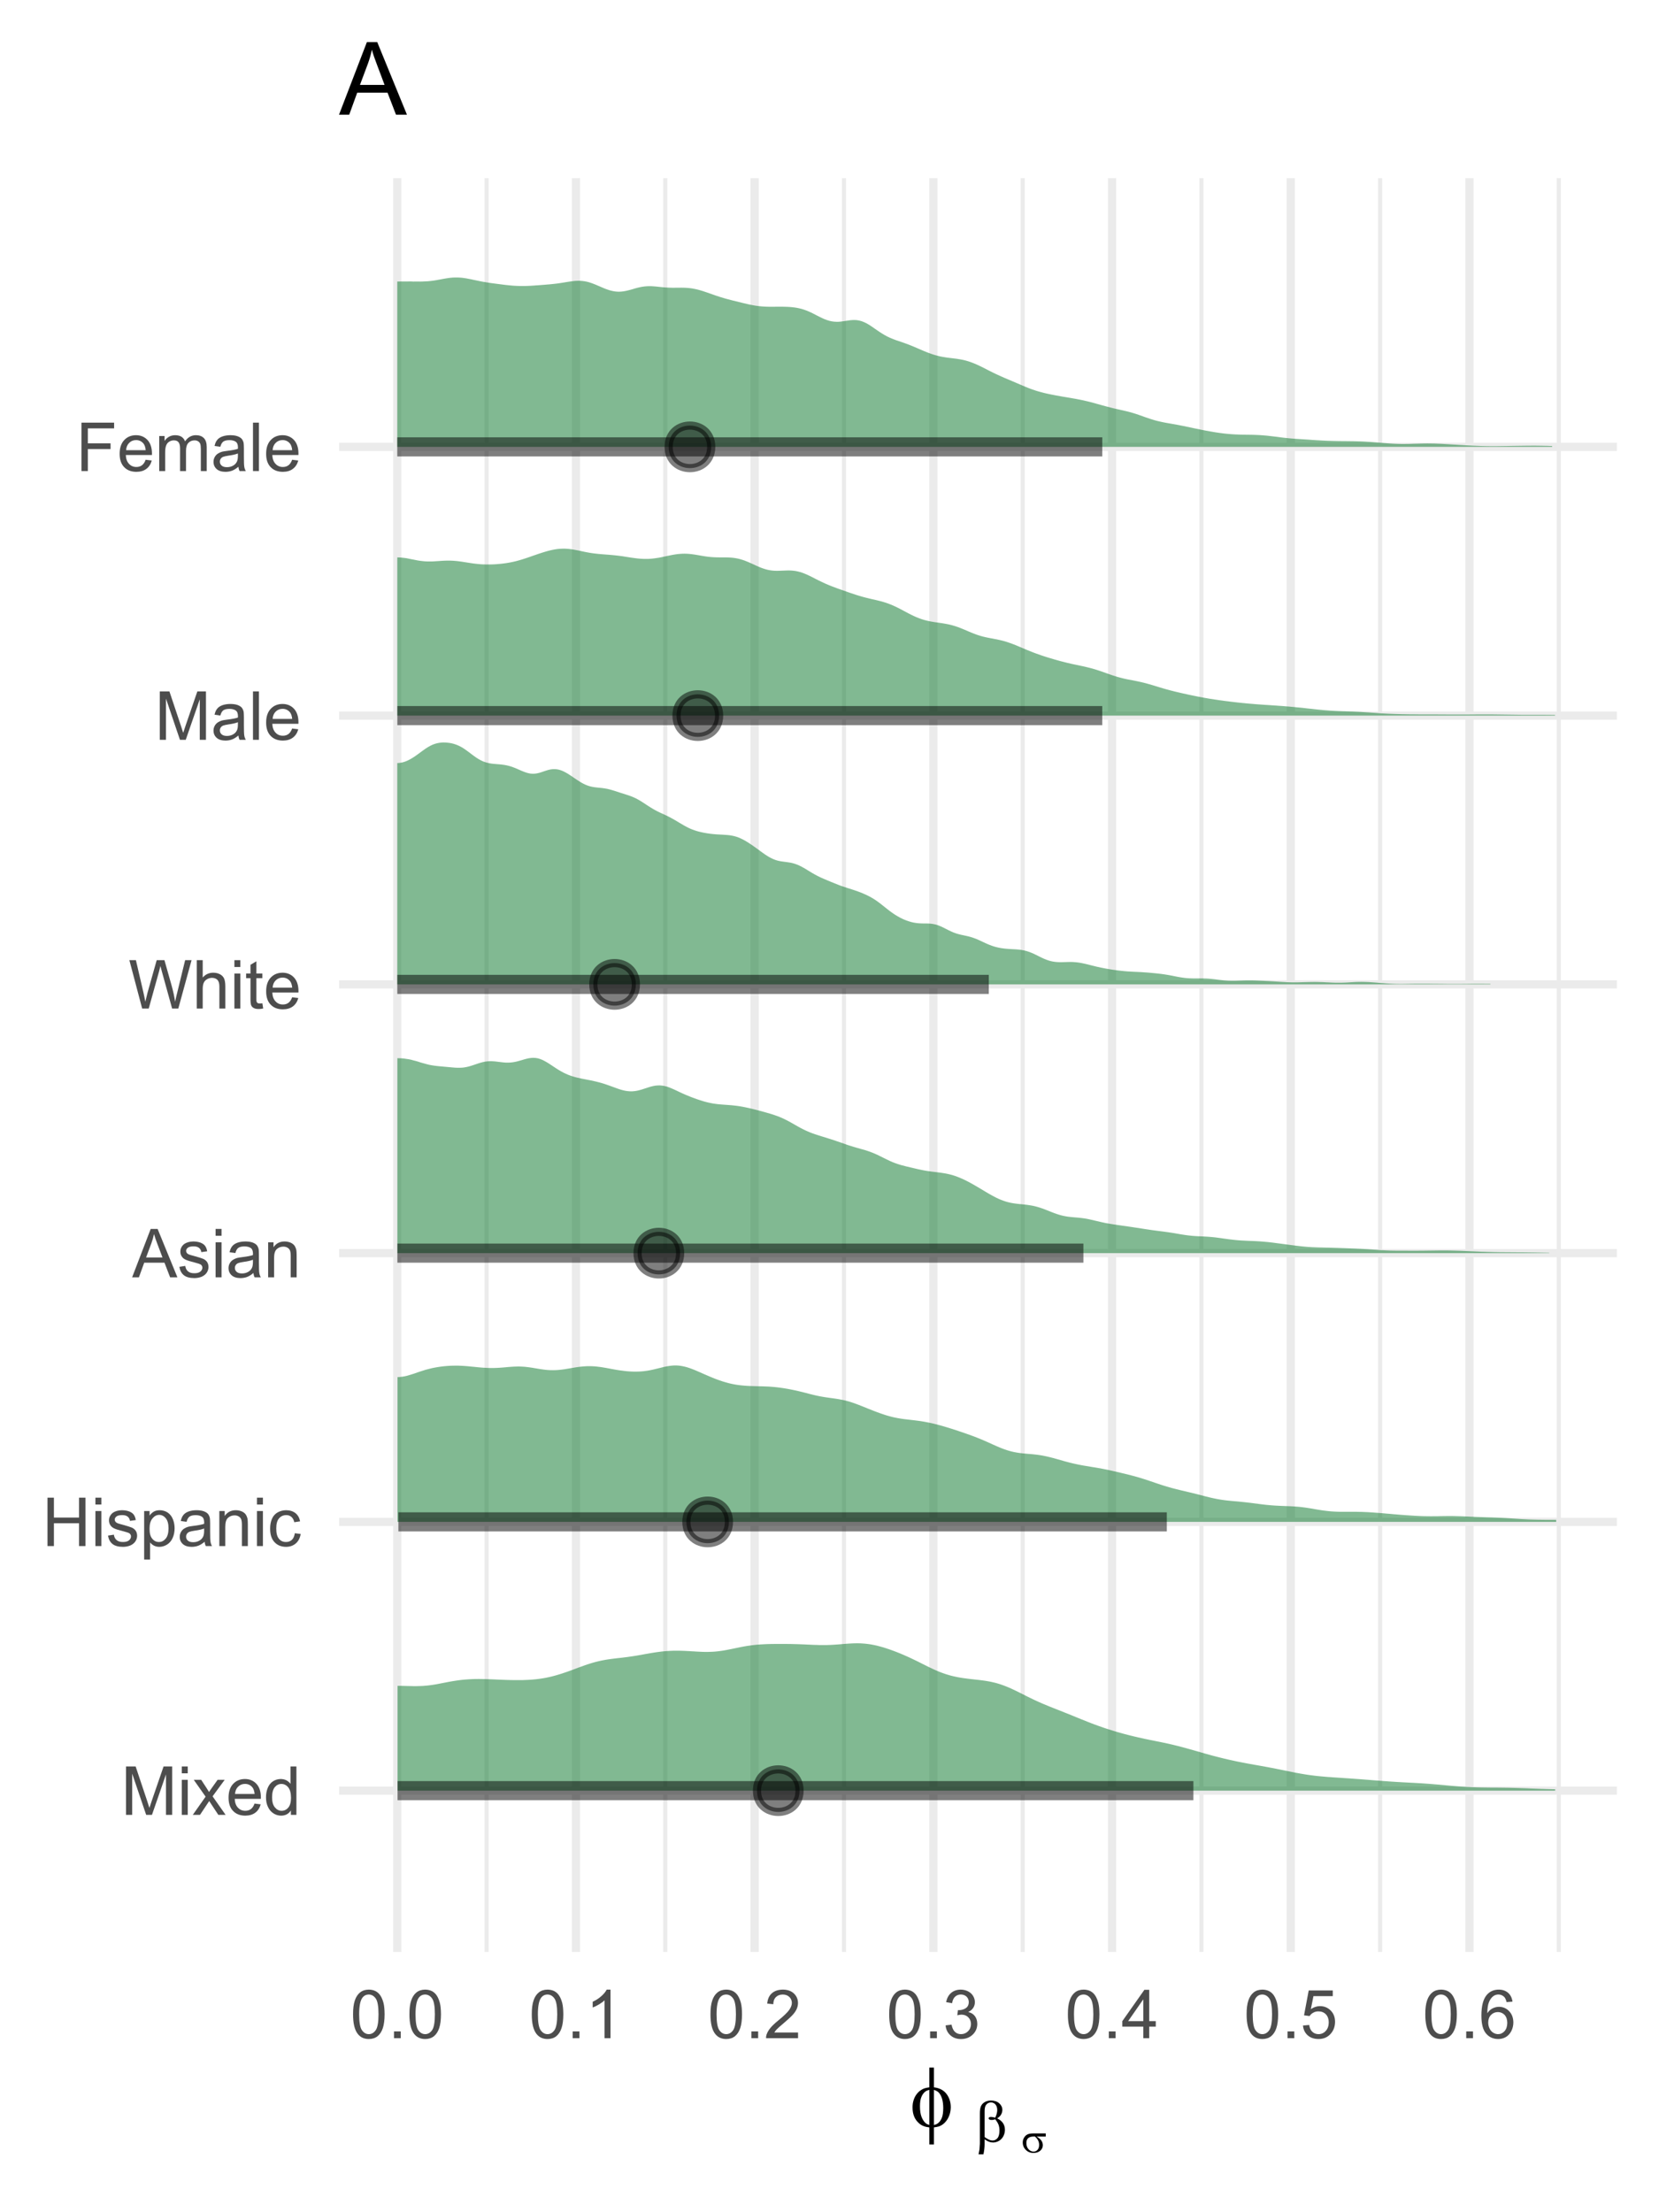 <?xml version="1.0" encoding="UTF-8"?>
<svg xmlns="http://www.w3.org/2000/svg" xmlns:xlink="http://www.w3.org/1999/xlink" width="216pt" height="288pt" viewBox="0 0 216 288" version="1.1">
<defs>
<g>
<symbol overflow="visible" id="glyph0-0">
<path style="stroke:none;" d="M 1.102 0 L 1.102 -5.5 L 5.5 -5.5 L 5.5 0 Z M 1.238 -0.137 L 5.363 -0.137 L 5.363 -5.363 L 1.238 -5.363 Z M 1.238 -0.137 "/>
</symbol>
<symbol overflow="visible" id="glyph0-1">
<path style="stroke:none;" d="M 0.652 0 L 0.652 -6.301 L 1.906 -6.301 L 3.398 -1.84 C 3.535 -1.422 3.633 -1.109 3.699 -0.906 C 3.77 -1.133 3.883 -1.469 4.035 -1.918 L 5.543 -6.301 L 6.664 -6.301 L 6.664 0 L 5.859 0 L 5.859 -5.273 L 4.031 0 L 3.277 0 L 1.457 -5.363 L 1.457 0 Z M 0.652 0 "/>
</symbol>
<symbol overflow="visible" id="glyph0-2">
<path style="stroke:none;" d="M 0.586 -5.41 L 0.586 -6.301 L 1.359 -6.301 L 1.359 -5.41 Z M 0.586 0 L 0.586 -4.562 L 1.359 -4.562 L 1.359 0 Z M 0.586 0 "/>
</symbol>
<symbol overflow="visible" id="glyph0-3">
<path style="stroke:none;" d="M 0.062 0 L 1.73 -2.371 L 0.188 -4.562 L 1.156 -4.562 L 1.855 -3.492 C 1.984 -3.289 2.09 -3.117 2.176 -2.98 C 2.297 -3.168 2.414 -3.336 2.523 -3.484 L 3.293 -4.562 L 4.215 -4.562 L 2.637 -2.414 L 4.336 0 L 3.387 0 L 2.449 -1.418 L 2.199 -1.801 L 1 0 Z M 0.062 0 "/>
</symbol>
<symbol overflow="visible" id="glyph0-4">
<path style="stroke:none;" d="M 3.703 -1.469 L 4.504 -1.371 C 4.375 -0.902 4.141 -0.539 3.801 -0.285 C 3.461 -0.027 3.027 0.098 2.496 0.102 C 1.828 0.098 1.297 -0.102 0.906 -0.512 C 0.512 -0.918 0.316 -1.496 0.32 -2.242 C 0.316 -3.008 0.516 -3.605 0.914 -4.031 C 1.309 -4.453 1.82 -4.664 2.453 -4.668 C 3.059 -4.664 3.555 -4.457 3.945 -4.043 C 4.328 -3.629 4.523 -3.043 4.527 -2.289 C 4.523 -2.242 4.523 -2.176 4.523 -2.086 L 1.121 -2.086 C 1.145 -1.582 1.289 -1.195 1.547 -0.93 C 1.801 -0.66 2.117 -0.527 2.5 -0.531 C 2.781 -0.527 3.023 -0.602 3.227 -0.754 C 3.426 -0.902 3.586 -1.141 3.703 -1.469 Z M 1.164 -2.719 L 3.711 -2.719 C 3.672 -3.102 3.578 -3.387 3.422 -3.582 C 3.172 -3.879 2.852 -4.031 2.461 -4.031 C 2.105 -4.031 1.805 -3.91 1.566 -3.672 C 1.32 -3.434 1.188 -3.117 1.164 -2.719 Z M 1.164 -2.719 "/>
</symbol>
<symbol overflow="visible" id="glyph0-5">
<path style="stroke:none;" d="M 3.539 0 L 3.539 -0.574 C 3.25 -0.125 2.824 0.098 2.266 0.102 C 1.898 0.098 1.562 0 1.262 -0.199 C 0.953 -0.398 0.719 -0.676 0.551 -1.039 C 0.383 -1.395 0.297 -1.809 0.301 -2.277 C 0.297 -2.73 0.375 -3.145 0.527 -3.516 C 0.68 -3.887 0.906 -4.172 1.211 -4.371 C 1.512 -4.566 1.852 -4.664 2.23 -4.668 C 2.5 -4.664 2.746 -4.605 2.965 -4.492 C 3.18 -4.375 3.352 -4.223 3.488 -4.039 L 3.488 -6.301 L 4.258 -6.301 L 4.258 0 Z M 1.094 -2.277 C 1.09 -1.691 1.215 -1.254 1.465 -0.965 C 1.711 -0.672 2 -0.527 2.336 -0.531 C 2.672 -0.527 2.961 -0.664 3.199 -0.945 C 3.434 -1.219 3.551 -1.641 3.555 -2.211 C 3.551 -2.832 3.43 -3.293 3.191 -3.586 C 2.949 -3.879 2.652 -4.023 2.305 -4.027 C 1.957 -4.023 1.672 -3.883 1.441 -3.605 C 1.207 -3.32 1.09 -2.879 1.094 -2.277 Z M 1.094 -2.277 "/>
</symbol>
<symbol overflow="visible" id="glyph0-6">
<path style="stroke:none;" d="M 0.703 0 L 0.703 -6.301 L 1.539 -6.301 L 1.539 -3.711 L 4.812 -3.711 L 4.812 -6.301 L 5.645 -6.301 L 5.645 0 L 4.812 0 L 4.812 -2.969 L 1.539 -2.969 L 1.539 0 Z M 0.703 0 "/>
</symbol>
<symbol overflow="visible" id="glyph0-7">
<path style="stroke:none;" d="M 0.27 -1.363 L 1.035 -1.484 C 1.078 -1.172 1.199 -0.938 1.395 -0.777 C 1.59 -0.609 1.863 -0.527 2.219 -0.531 C 2.57 -0.527 2.832 -0.602 3.008 -0.75 C 3.176 -0.895 3.262 -1.062 3.266 -1.258 C 3.262 -1.43 3.188 -1.566 3.039 -1.672 C 2.93 -1.734 2.664 -1.824 2.246 -1.934 C 1.676 -2.074 1.285 -2.195 1.066 -2.305 C 0.848 -2.406 0.68 -2.551 0.566 -2.738 C 0.453 -2.918 0.398 -3.125 0.398 -3.352 C 0.398 -3.555 0.445 -3.742 0.539 -3.914 C 0.633 -4.086 0.758 -4.23 0.918 -4.348 C 1.039 -4.434 1.203 -4.508 1.41 -4.574 C 1.617 -4.633 1.84 -4.664 2.078 -4.668 C 2.434 -4.664 2.75 -4.613 3.023 -4.512 C 3.293 -4.406 3.492 -4.266 3.621 -4.09 C 3.75 -3.914 3.84 -3.68 3.891 -3.387 L 3.133 -3.281 C 3.098 -3.516 2.996 -3.699 2.832 -3.832 C 2.664 -3.965 2.434 -4.031 2.137 -4.031 C 1.777 -4.031 1.523 -3.973 1.375 -3.855 C 1.223 -3.738 1.148 -3.598 1.148 -3.441 C 1.148 -3.34 1.18 -3.25 1.242 -3.172 C 1.305 -3.086 1.402 -3.02 1.539 -2.965 C 1.613 -2.934 1.84 -2.867 2.223 -2.766 C 2.766 -2.617 3.148 -2.496 3.367 -2.406 C 3.582 -2.312 3.75 -2.176 3.875 -2 C 3.996 -1.82 4.059 -1.602 4.062 -1.34 C 4.059 -1.078 3.984 -0.836 3.836 -0.609 C 3.684 -0.383 3.465 -0.207 3.184 -0.082 C 2.895 0.039 2.574 0.098 2.223 0.102 C 1.625 0.098 1.172 -0.02 0.863 -0.266 C 0.551 -0.508 0.355 -0.875 0.27 -1.363 Z M 0.27 -1.363 "/>
</symbol>
<symbol overflow="visible" id="glyph0-8">
<path style="stroke:none;" d="M 0.578 1.75 L 0.578 -4.562 L 1.285 -4.562 L 1.285 -3.969 C 1.449 -4.199 1.637 -4.375 1.848 -4.492 C 2.051 -4.605 2.305 -4.664 2.609 -4.668 C 2.992 -4.664 3.336 -4.562 3.637 -4.367 C 3.934 -4.164 4.16 -3.883 4.312 -3.516 C 4.465 -3.148 4.539 -2.746 4.543 -2.316 C 4.539 -1.848 4.457 -1.43 4.289 -1.055 C 4.121 -0.68 3.875 -0.391 3.559 -0.195 C 3.238 0.004 2.902 0.098 2.551 0.102 C 2.289 0.098 2.059 0.047 1.855 -0.059 C 1.648 -0.168 1.48 -0.305 1.352 -0.473 L 1.352 1.75 Z M 1.281 -2.258 C 1.277 -1.664 1.395 -1.23 1.637 -0.953 C 1.871 -0.668 2.16 -0.527 2.5 -0.531 C 2.84 -0.527 3.133 -0.672 3.383 -0.969 C 3.625 -1.258 3.75 -1.711 3.75 -2.32 C 3.75 -2.898 3.629 -3.332 3.391 -3.625 C 3.152 -3.914 2.867 -4.059 2.535 -4.062 C 2.203 -4.059 1.91 -3.906 1.66 -3.598 C 1.402 -3.289 1.277 -2.84 1.281 -2.258 Z M 1.281 -2.258 "/>
</symbol>
<symbol overflow="visible" id="glyph0-9">
<path style="stroke:none;" d="M 3.559 -0.562 C 3.27 -0.32 2.996 -0.148 2.73 -0.047 C 2.465 0.051 2.18 0.098 1.879 0.102 C 1.375 0.098 0.988 -0.02 0.719 -0.266 C 0.449 -0.508 0.316 -0.82 0.316 -1.203 C 0.316 -1.422 0.367 -1.629 0.469 -1.816 C 0.57 -2 0.703 -2.148 0.871 -2.262 C 1.031 -2.371 1.215 -2.453 1.426 -2.516 C 1.574 -2.551 1.805 -2.59 2.113 -2.629 C 2.734 -2.703 3.195 -2.793 3.492 -2.895 C 3.492 -3 3.492 -3.066 3.496 -3.098 C 3.492 -3.41 3.418 -3.633 3.277 -3.766 C 3.074 -3.938 2.781 -4.023 2.398 -4.027 C 2.031 -4.023 1.762 -3.961 1.59 -3.836 C 1.414 -3.707 1.289 -3.48 1.207 -3.16 L 0.453 -3.262 C 0.516 -3.582 0.629 -3.844 0.789 -4.043 C 0.945 -4.242 1.172 -4.395 1.473 -4.504 C 1.77 -4.609 2.117 -4.664 2.508 -4.668 C 2.898 -4.664 3.215 -4.617 3.457 -4.527 C 3.699 -4.434 3.879 -4.32 3.996 -4.184 C 4.109 -4.043 4.188 -3.867 4.238 -3.656 C 4.258 -3.523 4.27 -3.285 4.273 -2.945 L 4.273 -1.914 C 4.27 -1.191 4.289 -0.734 4.324 -0.547 C 4.355 -0.352 4.418 -0.172 4.52 0 L 3.711 0 C 3.629 -0.16 3.578 -0.348 3.559 -0.562 Z M 3.492 -2.289 C 3.211 -2.172 2.789 -2.074 2.23 -2 C 1.91 -1.949 1.684 -1.898 1.555 -1.844 C 1.422 -1.785 1.32 -1.699 1.25 -1.59 C 1.176 -1.477 1.141 -1.355 1.145 -1.227 C 1.141 -1.016 1.219 -0.844 1.379 -0.707 C 1.531 -0.57 1.762 -0.504 2.062 -0.504 C 2.359 -0.504 2.621 -0.566 2.855 -0.699 C 3.086 -0.824 3.258 -1.004 3.367 -1.234 C 3.449 -1.406 3.492 -1.664 3.492 -2.008 Z M 3.492 -2.289 "/>
</symbol>
<symbol overflow="visible" id="glyph0-10">
<path style="stroke:none;" d="M 0.578 0 L 0.578 -4.562 L 1.277 -4.562 L 1.277 -3.914 C 1.609 -4.414 2.09 -4.664 2.727 -4.668 C 3 -4.664 3.254 -4.613 3.484 -4.52 C 3.715 -4.418 3.887 -4.289 4.004 -4.129 C 4.113 -3.969 4.195 -3.777 4.246 -3.559 C 4.273 -3.41 4.289 -3.16 4.289 -2.805 L 4.289 0 L 3.516 0 L 3.516 -2.777 C 3.516 -3.09 3.484 -3.324 3.426 -3.484 C 3.363 -3.637 3.258 -3.762 3.105 -3.855 C 2.949 -3.949 2.77 -3.996 2.566 -3.996 C 2.234 -3.996 1.949 -3.891 1.711 -3.68 C 1.469 -3.469 1.348 -3.07 1.352 -2.492 L 1.352 0 Z M 0.578 0 "/>
</symbol>
<symbol overflow="visible" id="glyph0-11">
<path style="stroke:none;" d="M 3.559 -1.672 L 4.32 -1.574 C 4.234 -1.047 4.023 -0.637 3.68 -0.34 C 3.336 -0.047 2.914 0.098 2.418 0.102 C 1.793 0.098 1.293 -0.102 0.914 -0.508 C 0.531 -0.914 0.34 -1.5 0.344 -2.266 C 0.34 -2.754 0.422 -3.184 0.586 -3.559 C 0.75 -3.926 0.996 -4.203 1.332 -4.391 C 1.664 -4.57 2.027 -4.664 2.422 -4.668 C 2.914 -4.664 3.32 -4.539 3.641 -4.289 C 3.953 -4.039 4.156 -3.684 4.246 -3.223 L 3.492 -3.105 C 3.422 -3.41 3.293 -3.641 3.113 -3.797 C 2.926 -3.953 2.707 -4.031 2.453 -4.031 C 2.062 -4.031 1.746 -3.891 1.504 -3.609 C 1.258 -3.328 1.137 -2.887 1.141 -2.285 C 1.137 -1.672 1.254 -1.227 1.492 -0.949 C 1.723 -0.668 2.027 -0.527 2.41 -0.531 C 2.711 -0.527 2.965 -0.621 3.172 -0.809 C 3.371 -0.996 3.5 -1.281 3.559 -1.672 Z M 3.559 -1.672 "/>
</symbol>
<symbol overflow="visible" id="glyph0-12">
<path style="stroke:none;" d="M -0.012 0 L 2.406 -6.301 L 3.305 -6.301 L 5.883 0 L 4.934 0 L 4.199 -1.906 L 1.562 -1.906 L 0.871 0 Z M 1.805 -2.586 L 3.941 -2.586 L 3.281 -4.332 C 3.078 -4.855 2.93 -5.293 2.836 -5.637 C 2.754 -5.23 2.641 -4.828 2.496 -4.434 Z M 1.805 -2.586 "/>
</symbol>
<symbol overflow="visible" id="glyph0-13">
<path style="stroke:none;" d="M 1.777 0 L 0.109 -6.301 L 0.961 -6.301 L 1.922 -2.172 C 2.023 -1.734 2.109 -1.305 2.188 -0.883 C 2.344 -1.551 2.438 -1.938 2.469 -2.047 L 3.668 -6.301 L 4.676 -6.301 L 5.578 -3.109 C 5.805 -2.316 5.965 -1.574 6.066 -0.883 C 6.145 -1.277 6.25 -1.734 6.383 -2.25 L 7.371 -6.301 L 8.207 -6.301 L 6.48 0 L 5.676 0 L 4.348 -4.801 C 4.234 -5.199 4.168 -5.445 4.152 -5.539 C 4.082 -5.246 4.02 -5 3.965 -4.801 L 2.629 0 Z M 1.777 0 "/>
</symbol>
<symbol overflow="visible" id="glyph0-14">
<path style="stroke:none;" d="M 0.578 0 L 0.578 -6.301 L 1.352 -6.301 L 1.352 -4.039 C 1.711 -4.453 2.168 -4.664 2.719 -4.668 C 3.055 -4.664 3.348 -4.598 3.602 -4.465 C 3.848 -4.332 4.027 -4.148 4.137 -3.914 C 4.242 -3.68 4.293 -3.336 4.297 -2.891 L 4.297 0 L 3.523 0 L 3.523 -2.891 C 3.52 -3.273 3.438 -3.555 3.27 -3.734 C 3.102 -3.906 2.863 -3.996 2.562 -4 C 2.328 -3.996 2.113 -3.938 1.914 -3.82 C 1.711 -3.703 1.566 -3.543 1.48 -3.34 C 1.391 -3.137 1.348 -2.855 1.352 -2.496 L 1.352 0 Z M 0.578 0 "/>
</symbol>
<symbol overflow="visible" id="glyph0-15">
<path style="stroke:none;" d="M 2.27 -0.691 L 2.379 -0.008 C 2.16 0.039 1.965 0.059 1.797 0.059 C 1.512 0.059 1.293 0.016 1.141 -0.074 C 0.984 -0.16 0.875 -0.277 0.816 -0.422 C 0.75 -0.566 0.719 -0.871 0.723 -1.336 L 0.723 -3.961 L 0.156 -3.961 L 0.156 -4.562 L 0.723 -4.562 L 0.723 -5.695 L 1.492 -6.156 L 1.492 -4.562 L 2.27 -4.562 L 2.27 -3.961 L 1.492 -3.961 L 1.492 -1.293 C 1.488 -1.07 1.5 -0.93 1.531 -0.867 C 1.555 -0.805 1.602 -0.754 1.664 -0.715 C 1.727 -0.676 1.812 -0.656 1.93 -0.66 C 2.012 -0.656 2.125 -0.668 2.27 -0.691 Z M 2.27 -0.691 "/>
</symbol>
<symbol overflow="visible" id="glyph0-16">
<path style="stroke:none;" d="M 0.562 0 L 0.562 -6.301 L 1.336 -6.301 L 1.336 0 Z M 0.562 0 "/>
</symbol>
<symbol overflow="visible" id="glyph0-17">
<path style="stroke:none;" d="M 0.723 0 L 0.723 -6.301 L 4.973 -6.301 L 4.973 -5.555 L 1.555 -5.555 L 1.555 -3.605 L 4.512 -3.605 L 4.512 -2.863 L 1.555 -2.863 L 1.555 0 Z M 0.723 0 "/>
</symbol>
<symbol overflow="visible" id="glyph0-18">
<path style="stroke:none;" d="M 0.578 0 L 0.578 -4.562 L 1.273 -4.562 L 1.273 -3.922 C 1.414 -4.141 1.605 -4.32 1.844 -4.461 C 2.078 -4.594 2.348 -4.664 2.656 -4.668 C 2.992 -4.664 3.27 -4.594 3.488 -4.457 C 3.699 -4.312 3.852 -4.117 3.945 -3.867 C 4.301 -4.398 4.773 -4.664 5.355 -4.668 C 5.805 -4.664 6.148 -4.539 6.395 -4.289 C 6.637 -4.039 6.762 -3.652 6.762 -3.133 L 6.762 0 L 5.996 0 L 5.996 -2.875 C 5.992 -3.184 5.969 -3.406 5.918 -3.543 C 5.867 -3.676 5.773 -3.785 5.645 -3.871 C 5.512 -3.953 5.359 -3.996 5.184 -3.996 C 4.859 -3.996 4.594 -3.887 4.383 -3.676 C 4.172 -3.457 4.066 -3.117 4.066 -2.652 L 4.066 0 L 3.293 0 L 3.293 -2.965 C 3.293 -3.309 3.227 -3.566 3.102 -3.738 C 2.973 -3.91 2.77 -3.996 2.484 -3.996 C 2.266 -3.996 2.062 -3.938 1.879 -3.824 C 1.691 -3.707 1.559 -3.539 1.477 -3.32 C 1.391 -3.098 1.348 -2.781 1.352 -2.367 L 1.352 0 Z M 0.578 0 "/>
</symbol>
<symbol overflow="visible" id="glyph0-19">
<path style="stroke:none;" d="M 0.367 -3.105 C 0.363 -3.848 0.438 -4.445 0.594 -4.902 C 0.742 -5.355 0.973 -5.707 1.277 -5.953 C 1.578 -6.199 1.957 -6.32 2.418 -6.324 C 2.754 -6.32 3.051 -6.254 3.309 -6.121 C 3.562 -5.984 3.773 -5.789 3.938 -5.531 C 4.102 -5.273 4.23 -4.961 4.328 -4.594 C 4.422 -4.227 4.469 -3.73 4.473 -3.105 C 4.469 -2.367 4.395 -1.77 4.242 -1.316 C 4.09 -0.859 3.863 -0.508 3.562 -0.262 C 3.258 -0.016 2.875 0.105 2.418 0.109 C 1.809 0.105 1.332 -0.109 0.988 -0.547 C 0.57 -1.066 0.363 -1.922 0.367 -3.105 Z M 1.16 -3.105 C 1.16 -2.07 1.281 -1.379 1.523 -1.039 C 1.766 -0.695 2.062 -0.527 2.418 -0.527 C 2.773 -0.527 3.074 -0.699 3.316 -1.043 C 3.559 -1.387 3.68 -2.074 3.68 -3.105 C 3.68 -4.145 3.559 -4.832 3.316 -5.172 C 3.074 -5.512 2.77 -5.684 2.41 -5.684 C 2.051 -5.684 1.77 -5.531 1.559 -5.234 C 1.293 -4.844 1.16 -4.137 1.16 -3.105 Z M 1.16 -3.105 "/>
</symbol>
<symbol overflow="visible" id="glyph0-20">
<path style="stroke:none;" d="M 0.801 0 L 0.801 -0.883 L 1.68 -0.883 L 1.68 0 Z M 0.801 0 "/>
</symbol>
<symbol overflow="visible" id="glyph0-21">
<path style="stroke:none;" d="M 3.277 0 L 2.504 0 L 2.504 -4.93 C 2.316 -4.75 2.074 -4.574 1.773 -4.395 C 1.469 -4.215 1.195 -4.082 0.957 -3.996 L 0.957 -4.742 C 1.387 -4.941 1.766 -5.188 2.09 -5.48 C 2.414 -5.77 2.645 -6.051 2.781 -6.324 L 3.277 -6.324 Z M 3.277 0 "/>
</symbol>
<symbol overflow="visible" id="glyph0-22">
<path style="stroke:none;" d="M 4.43 -0.742 L 4.43 0 L 0.266 0 C 0.258 -0.188 0.289 -0.367 0.355 -0.539 C 0.461 -0.82 0.629 -1.098 0.863 -1.375 C 1.094 -1.648 1.434 -1.965 1.879 -2.328 C 2.562 -2.887 3.023 -3.332 3.266 -3.664 C 3.5 -3.988 3.621 -4.301 3.625 -4.594 C 3.621 -4.898 3.512 -5.156 3.297 -5.367 C 3.074 -5.578 2.789 -5.684 2.441 -5.684 C 2.066 -5.684 1.77 -5.57 1.547 -5.348 C 1.32 -5.125 1.207 -4.816 1.207 -4.422 L 0.414 -4.504 C 0.465 -5.094 0.668 -5.543 1.027 -5.855 C 1.379 -6.164 1.855 -6.32 2.457 -6.324 C 3.059 -6.32 3.539 -6.152 3.891 -5.82 C 4.242 -5.484 4.418 -5.07 4.422 -4.578 C 4.418 -4.32 4.367 -4.074 4.266 -3.832 C 4.164 -3.59 3.992 -3.332 3.754 -3.062 C 3.512 -2.793 3.113 -2.426 2.562 -1.957 C 2.094 -1.566 1.797 -1.301 1.664 -1.16 C 1.531 -1.02 1.422 -0.879 1.34 -0.742 Z M 4.43 -0.742 "/>
</symbol>
<symbol overflow="visible" id="glyph0-23">
<path style="stroke:none;" d="M 0.371 -1.664 L 1.145 -1.766 C 1.23 -1.324 1.383 -1.008 1.598 -0.816 C 1.809 -0.621 2.066 -0.527 2.375 -0.527 C 2.734 -0.527 3.043 -0.652 3.297 -0.906 C 3.547 -1.156 3.672 -1.469 3.676 -1.844 C 3.672 -2.195 3.555 -2.488 3.324 -2.719 C 3.09 -2.949 2.797 -3.062 2.441 -3.066 C 2.293 -3.062 2.109 -3.035 1.895 -2.98 L 1.98 -3.66 C 2.031 -3.652 2.07 -3.648 2.105 -3.652 C 2.434 -3.648 2.73 -3.734 2.996 -3.91 C 3.254 -4.078 3.387 -4.344 3.391 -4.703 C 3.387 -4.984 3.289 -5.219 3.102 -5.406 C 2.906 -5.59 2.66 -5.684 2.359 -5.688 C 2.055 -5.684 1.805 -5.59 1.605 -5.402 C 1.402 -5.215 1.273 -4.93 1.219 -4.555 L 0.445 -4.691 C 0.539 -5.207 0.754 -5.609 1.09 -5.895 C 1.426 -6.18 1.844 -6.32 2.344 -6.324 C 2.688 -6.32 3.004 -6.246 3.293 -6.102 C 3.582 -5.953 3.801 -5.754 3.953 -5.5 C 4.105 -5.242 4.184 -4.973 4.184 -4.688 C 4.184 -4.414 4.109 -4.164 3.965 -3.945 C 3.816 -3.719 3.602 -3.543 3.316 -3.41 C 3.688 -3.324 3.977 -3.145 4.184 -2.875 C 4.391 -2.602 4.492 -2.262 4.496 -1.859 C 4.492 -1.305 4.293 -0.84 3.895 -0.461 C 3.492 -0.078 2.984 0.109 2.371 0.113 C 1.816 0.109 1.355 -0.051 0.992 -0.379 C 0.625 -0.707 0.418 -1.137 0.371 -1.664 Z M 0.371 -1.664 "/>
</symbol>
<symbol overflow="visible" id="glyph0-24">
<path style="stroke:none;" d="M 2.844 0 L 2.844 -1.508 L 0.113 -1.508 L 0.113 -2.219 L 2.988 -6.301 L 3.617 -6.301 L 3.617 -2.219 L 4.469 -2.219 L 4.469 -1.508 L 3.617 -1.508 L 3.617 0 Z M 2.844 -2.219 L 2.844 -5.059 L 0.871 -2.219 Z M 2.844 -2.219 "/>
</symbol>
<symbol overflow="visible" id="glyph0-25">
<path style="stroke:none;" d="M 0.367 -1.648 L 1.176 -1.719 C 1.234 -1.32 1.375 -1.023 1.594 -0.824 C 1.812 -0.625 2.078 -0.527 2.391 -0.527 C 2.762 -0.527 3.074 -0.668 3.336 -0.949 C 3.59 -1.23 3.719 -1.602 3.723 -2.066 C 3.719 -2.504 3.594 -2.852 3.348 -3.109 C 3.098 -3.363 2.773 -3.492 2.375 -3.492 C 2.125 -3.492 1.902 -3.434 1.703 -3.32 C 1.5 -3.207 1.344 -3.062 1.23 -2.883 L 0.504 -2.977 L 1.113 -6.215 L 4.246 -6.215 L 4.246 -5.473 L 1.73 -5.473 L 1.391 -3.781 C 1.766 -4.039 2.164 -4.172 2.582 -4.176 C 3.129 -4.172 3.594 -3.98 3.973 -3.605 C 4.352 -3.223 4.539 -2.734 4.543 -2.137 C 4.539 -1.562 4.375 -1.07 4.043 -0.656 C 3.637 -0.148 3.086 0.105 2.391 0.109 C 1.816 0.105 1.348 -0.051 0.984 -0.371 C 0.621 -0.691 0.414 -1.117 0.367 -1.648 Z M 0.367 -1.648 "/>
</symbol>
<symbol overflow="visible" id="glyph0-26">
<path style="stroke:none;" d="M 4.379 -4.758 L 3.609 -4.695 C 3.539 -4.996 3.441 -5.219 3.316 -5.359 C 3.105 -5.574 2.848 -5.684 2.543 -5.688 C 2.297 -5.684 2.078 -5.617 1.895 -5.484 C 1.648 -5.305 1.457 -5.043 1.32 -4.703 C 1.176 -4.363 1.105 -3.879 1.102 -3.25 C 1.285 -3.531 1.512 -3.742 1.781 -3.879 C 2.051 -4.016 2.332 -4.082 2.629 -4.086 C 3.141 -4.082 3.578 -3.895 3.945 -3.516 C 4.305 -3.137 4.488 -2.645 4.492 -2.047 C 4.488 -1.648 4.402 -1.281 4.234 -0.941 C 4.062 -0.602 3.828 -0.34 3.531 -0.16 C 3.23 0.02 2.895 0.105 2.52 0.109 C 1.871 0.105 1.344 -0.129 0.941 -0.602 C 0.531 -1.074 0.328 -1.855 0.332 -2.949 C 0.328 -4.16 0.551 -5.047 1.004 -5.602 C 1.395 -6.082 1.926 -6.32 2.59 -6.324 C 3.086 -6.32 3.492 -6.184 3.809 -5.906 C 4.125 -5.629 4.312 -5.246 4.379 -4.758 Z M 1.219 -2.039 C 1.219 -1.773 1.273 -1.516 1.387 -1.273 C 1.5 -1.027 1.66 -0.844 1.863 -0.719 C 2.066 -0.59 2.277 -0.527 2.504 -0.527 C 2.828 -0.527 3.109 -0.656 3.348 -0.922 C 3.578 -1.184 3.695 -1.543 3.699 -2 C 3.695 -2.43 3.582 -2.773 3.352 -3.027 C 3.117 -3.273 2.824 -3.398 2.477 -3.402 C 2.121 -3.398 1.824 -3.273 1.582 -3.027 C 1.34 -2.773 1.219 -2.445 1.219 -2.039 Z M 1.219 -2.039 "/>
</symbol>
<symbol overflow="visible" id="glyph1-0">
<path style="stroke:none;" d="M 0.555 0 L 0.555 -6.875 L 6.055 -6.875 L 6.055 0 Z M 0.727 -0.172 L 5.883 -0.172 L 5.883 -6.703 L 0.727 -6.703 Z M 0.727 -0.172 "/>
</symbol>
<symbol overflow="visible" id="glyph1-1">
<path style="stroke:none;" d="M 3.168 -5.066 C 3.879 -4.984 4.422 -4.703 4.797 -4.219 C 5.168 -3.734 5.355 -3.156 5.359 -2.488 C 5.355 -2.176 5.312 -1.875 5.227 -1.59 C 5.137 -1.301 5.02 -1.051 4.875 -0.836 C 4.727 -0.617 4.562 -0.438 4.387 -0.297 C 4.207 -0.152 4.012 -0.047 3.797 0.027 C 3.645 0.074 3.434 0.113 3.168 0.148 L 3.168 2.375 L 2.566 2.375 L 2.566 0.148 C 2.027 0.094 1.59 -0.07 1.258 -0.359 C 0.672 -0.852 0.379 -1.547 0.383 -2.438 C 0.379 -2.789 0.426 -3.102 0.516 -3.383 C 0.602 -3.66 0.719 -3.906 0.875 -4.121 C 1.023 -4.328 1.191 -4.5 1.375 -4.637 C 1.555 -4.77 1.746 -4.871 1.953 -4.941 C 2.098 -4.988 2.305 -5.031 2.566 -5.066 L 2.566 -7.637 L 3.168 -7.637 Z M 2.566 -4.738 C 2.328 -4.68 2.145 -4.602 2.023 -4.5 C 1.816 -4.336 1.652 -4.105 1.531 -3.809 C 1.406 -3.512 1.348 -3.105 1.348 -2.594 C 1.348 -2.027 1.418 -1.562 1.562 -1.203 C 1.707 -0.84 1.887 -0.57 2.105 -0.391 C 2.203 -0.301 2.359 -0.227 2.566 -0.168 Z M 3.168 -0.168 C 3.383 -0.215 3.555 -0.285 3.68 -0.383 C 3.898 -0.551 4.07 -0.789 4.195 -1.094 C 4.316 -1.395 4.375 -1.82 4.379 -2.367 C 4.375 -2.867 4.32 -3.289 4.211 -3.633 C 4.098 -3.977 3.945 -4.242 3.75 -4.43 C 3.617 -4.551 3.422 -4.652 3.168 -4.738 Z M 3.168 -0.168 "/>
</symbol>
<symbol overflow="visible" id="glyph2-0">
<path style="stroke:none;" d="M 0.387 0 L 0.387 -4.812 L 4.238 -4.812 L 4.238 0 Z M 0.508 -0.121 L 4.117 -0.121 L 4.117 -4.691 L 0.508 -4.691 Z M 0.508 -0.121 "/>
</symbol>
<symbol overflow="visible" id="glyph2-1">
<path style="stroke:none;" d=""/>
</symbol>
<symbol overflow="visible" id="glyph2-2">
<path style="stroke:none;" d="M 1.242 -0.293 L 1.242 0.344 C 1.242 0.746 1.191 1.184 1.09 1.66 L 0.453 1.66 C 0.516 1.348 0.559 1.137 0.574 1.027 C 0.605 0.672 0.621 0.414 0.625 0.254 L 0.625 -3.586 C 0.621 -4.035 0.664 -4.367 0.758 -4.586 C 0.844 -4.801 1.004 -4.98 1.238 -5.129 C 1.465 -5.27 1.742 -5.344 2.07 -5.348 C 2.516 -5.344 2.875 -5.223 3.148 -4.984 C 3.414 -4.742 3.551 -4.457 3.551 -4.129 C 3.551 -3.914 3.496 -3.711 3.387 -3.52 C 3.277 -3.328 3.105 -3.164 2.879 -3.023 C 3.547 -2.703 3.883 -2.203 3.887 -1.527 C 3.883 -1.223 3.812 -0.941 3.676 -0.684 C 3.531 -0.422 3.34 -0.223 3.098 -0.086 C 2.852 0.051 2.598 0.117 2.34 0.117 C 2.168 0.117 2.004 0.086 1.84 0.031 C 1.676 -0.027 1.477 -0.133 1.242 -0.293 Z M 1.242 -0.59 C 1.484 -0.418 1.695 -0.297 1.875 -0.223 C 2.008 -0.168 2.141 -0.141 2.281 -0.141 C 2.531 -0.141 2.746 -0.242 2.918 -0.453 C 3.09 -0.656 3.176 -0.988 3.176 -1.449 C 3.176 -1.73 3.133 -1.98 3.055 -2.195 C 2.969 -2.41 2.828 -2.645 2.625 -2.902 C 2.449 -2.84 2.297 -2.812 2.176 -2.816 C 2.023 -2.812 1.918 -2.836 1.859 -2.883 C 1.793 -2.93 1.762 -2.977 1.766 -3.031 C 1.762 -3.074 1.785 -3.117 1.836 -3.156 C 1.883 -3.191 1.961 -3.211 2.066 -3.215 C 2.188 -3.211 2.375 -3.18 2.625 -3.117 C 2.797 -3.465 2.883 -3.793 2.887 -4.105 C 2.883 -4.418 2.805 -4.66 2.652 -4.836 C 2.496 -5.008 2.305 -5.098 2.074 -5.098 C 1.785 -5.098 1.559 -4.973 1.398 -4.73 C 1.293 -4.562 1.242 -4.301 1.242 -3.945 Z M 1.242 -0.59 "/>
</symbol>
<symbol overflow="visible" id="glyph3-0">
<path style="stroke:none;" d="M 0.277 0 L 0.277 -3.438 L 3.027 -3.438 L 3.027 0 Z M 0.363 -0.086 L 2.941 -0.086 L 2.941 -3.352 L 0.363 -3.352 Z M 0.363 -0.086 "/>
</symbol>
<symbol overflow="visible" id="glyph3-1">
<path style="stroke:none;" d=""/>
</symbol>
<symbol overflow="visible" id="glyph3-2">
<path style="stroke:none;" d="M 3.207 -2.055 L 2.004 -2.055 C 2.273 -1.902 2.477 -1.734 2.617 -1.555 C 2.754 -1.367 2.824 -1.156 2.828 -0.922 C 2.824 -0.641 2.711 -0.406 2.492 -0.211 C 2.266 -0.016 1.969 0.082 1.602 0.082 C 1.207 0.082 0.879 -0.051 0.613 -0.316 C 0.344 -0.582 0.211 -0.902 0.211 -1.285 C 0.211 -1.508 0.266 -1.715 0.379 -1.902 C 0.488 -2.086 0.629 -2.227 0.805 -2.32 C 0.977 -2.414 1.242 -2.461 1.602 -2.461 L 3.207 -2.461 Z M 1.801 -2.055 C 1.723 -2.055 1.668 -2.055 1.629 -2.059 C 1.309 -2.055 1.07 -1.984 0.914 -1.844 C 0.758 -1.699 0.68 -1.496 0.684 -1.234 C 0.68 -0.891 0.773 -0.617 0.961 -0.41 C 1.145 -0.199 1.363 -0.094 1.617 -0.098 C 1.828 -0.094 2 -0.168 2.137 -0.324 C 2.273 -0.473 2.344 -0.691 2.344 -0.98 C 2.344 -1.387 2.16 -1.746 1.801 -2.055 Z M 1.801 -2.055 "/>
</symbol>
<symbol overflow="visible" id="glyph4-0">
<path style="stroke:none;" d="M 1.648 0 L 1.648 -8.25 L 8.25 -8.25 L 8.25 0 Z M 1.855 -0.207 L 8.043 -0.207 L 8.043 -8.043 L 1.855 -8.043 Z M 1.855 -0.207 "/>
</symbol>
<symbol overflow="visible" id="glyph4-1">
<path style="stroke:none;" d="M -0.02 0 L 3.609 -9.449 L 4.957 -9.449 L 8.824 0 L 7.398 0 L 6.297 -2.863 L 2.348 -2.863 L 1.309 0 Z M 2.707 -3.879 L 5.91 -3.879 L 4.926 -6.496 C 4.621 -7.289 4.398 -7.941 4.254 -8.457 C 4.133 -7.848 3.961 -7.246 3.746 -6.652 Z M 2.707 -3.879 "/>
</symbol>
</g>
<clipPath id="clip1">
  <path d="M 63 23.188 L 64 23.188 L 64 254.113 L 63 254.113 Z M 63 23.188 "/>
</clipPath>
<clipPath id="clip2">
  <path d="M 86 23.188 L 87 23.188 L 87 254.113 L 86 254.113 Z M 86 23.188 "/>
</clipPath>
<clipPath id="clip3">
  <path d="M 109 23.188 L 111 23.188 L 111 254.113 L 109 254.113 Z M 109 23.188 "/>
</clipPath>
<clipPath id="clip4">
  <path d="M 132 23.188 L 134 23.188 L 134 254.113 L 132 254.113 Z M 132 23.188 "/>
</clipPath>
<clipPath id="clip5">
  <path d="M 156 23.188 L 157 23.188 L 157 254.113 L 156 254.113 Z M 156 23.188 "/>
</clipPath>
<clipPath id="clip6">
  <path d="M 179 23.188 L 180 23.188 L 180 254.113 L 179 254.113 Z M 179 23.188 "/>
</clipPath>
<clipPath id="clip7">
  <path d="M 202 23.188 L 204 23.188 L 204 254.113 L 202 254.113 Z M 202 23.188 "/>
</clipPath>
<clipPath id="clip8">
  <path d="M 44.16 232 L 210.523 232 L 210.523 234 L 44.16 234 Z M 44.16 232 "/>
</clipPath>
<clipPath id="clip9">
  <path d="M 44.16 197 L 210.523 197 L 210.523 199 L 44.16 199 Z M 44.16 197 "/>
</clipPath>
<clipPath id="clip10">
  <path d="M 44.16 162 L 210.523 162 L 210.523 164 L 44.16 164 Z M 44.16 162 "/>
</clipPath>
<clipPath id="clip11">
  <path d="M 44.16 127 L 210.523 127 L 210.523 129 L 44.16 129 Z M 44.16 127 "/>
</clipPath>
<clipPath id="clip12">
  <path d="M 44.16 92 L 210.523 92 L 210.523 94 L 44.16 94 Z M 44.16 92 "/>
</clipPath>
<clipPath id="clip13">
  <path d="M 44.16 57 L 210.523 57 L 210.523 59 L 44.16 59 Z M 44.16 57 "/>
</clipPath>
<clipPath id="clip14">
  <path d="M 51 23.188 L 53 23.188 L 53 254.113 L 51 254.113 Z M 51 23.188 "/>
</clipPath>
<clipPath id="clip15">
  <path d="M 74 23.188 L 76 23.188 L 76 254.113 L 74 254.113 Z M 74 23.188 "/>
</clipPath>
<clipPath id="clip16">
  <path d="M 97 23.188 L 99 23.188 L 99 254.113 L 97 254.113 Z M 97 23.188 "/>
</clipPath>
<clipPath id="clip17">
  <path d="M 120 23.188 L 123 23.188 L 123 254.113 L 120 254.113 Z M 120 23.188 "/>
</clipPath>
<clipPath id="clip18">
  <path d="M 144 23.188 L 146 23.188 L 146 254.113 L 144 254.113 Z M 144 23.188 "/>
</clipPath>
<clipPath id="clip19">
  <path d="M 167 23.188 L 169 23.188 L 169 254.113 L 167 254.113 Z M 167 23.188 "/>
</clipPath>
<clipPath id="clip20">
  <path d="M 190 23.188 L 192 23.188 L 192 254.113 L 190 254.113 Z M 190 23.188 "/>
</clipPath>
</defs>
<g id="surface216">
<rect x="0" y="0" width="216" height="288" style="fill:rgb(100%,100%,100%);fill-opacity:1;stroke:none;"/>
<g clip-path="url(#clip1)" clip-rule="nonzero">
<path style="fill:none;stroke-width:0.533;stroke-linecap:butt;stroke-linejoin:round;stroke:rgb(92.157%,92.157%,92.157%);stroke-opacity:1;stroke-miterlimit:10;" d="M 63.355 254.113 L 63.355 23.188 "/>
</g>
<g clip-path="url(#clip2)" clip-rule="nonzero">
<path style="fill:none;stroke-width:0.533;stroke-linecap:butt;stroke-linejoin:round;stroke:rgb(92.157%,92.157%,92.157%);stroke-opacity:1;stroke-miterlimit:10;" d="M 86.621 254.113 L 86.621 23.188 "/>
</g>
<g clip-path="url(#clip3)" clip-rule="nonzero">
<path style="fill:none;stroke-width:0.533;stroke-linecap:butt;stroke-linejoin:round;stroke:rgb(92.157%,92.157%,92.157%);stroke-opacity:1;stroke-miterlimit:10;" d="M 109.891 254.113 L 109.891 23.188 "/>
</g>
<g clip-path="url(#clip4)" clip-rule="nonzero">
<path style="fill:none;stroke-width:0.533;stroke-linecap:butt;stroke-linejoin:round;stroke:rgb(92.157%,92.157%,92.157%);stroke-opacity:1;stroke-miterlimit:10;" d="M 133.156 254.113 L 133.156 23.188 "/>
</g>
<g clip-path="url(#clip5)" clip-rule="nonzero">
<path style="fill:none;stroke-width:0.533;stroke-linecap:butt;stroke-linejoin:round;stroke:rgb(92.157%,92.157%,92.157%);stroke-opacity:1;stroke-miterlimit:10;" d="M 156.426 254.113 L 156.426 23.188 "/>
</g>
<g clip-path="url(#clip6)" clip-rule="nonzero">
<path style="fill:none;stroke-width:0.533;stroke-linecap:butt;stroke-linejoin:round;stroke:rgb(92.157%,92.157%,92.157%);stroke-opacity:1;stroke-miterlimit:10;" d="M 179.691 254.113 L 179.691 23.188 "/>
</g>
<g clip-path="url(#clip7)" clip-rule="nonzero">
<path style="fill:none;stroke-width:0.533;stroke-linecap:butt;stroke-linejoin:round;stroke:rgb(92.157%,92.157%,92.157%);stroke-opacity:1;stroke-miterlimit:10;" d="M 202.957 254.113 L 202.957 23.188 "/>
</g>
<g clip-path="url(#clip8)" clip-rule="nonzero">
<path style="fill:none;stroke-width:1.067;stroke-linecap:butt;stroke-linejoin:round;stroke:rgb(92.157%,92.157%,92.157%);stroke-opacity:1;stroke-miterlimit:10;" d="M 44.16 233.117 L 210.52 233.117 "/>
</g>
<g clip-path="url(#clip9)" clip-rule="nonzero">
<path style="fill:none;stroke-width:1.067;stroke-linecap:butt;stroke-linejoin:round;stroke:rgb(92.157%,92.157%,92.157%);stroke-opacity:1;stroke-miterlimit:10;" d="M 44.16 198.129 L 210.52 198.129 "/>
</g>
<g clip-path="url(#clip10)" clip-rule="nonzero">
<path style="fill:none;stroke-width:1.067;stroke-linecap:butt;stroke-linejoin:round;stroke:rgb(92.157%,92.157%,92.157%);stroke-opacity:1;stroke-miterlimit:10;" d="M 44.16 163.141 L 210.52 163.141 "/>
</g>
<g clip-path="url(#clip11)" clip-rule="nonzero">
<path style="fill:none;stroke-width:1.067;stroke-linecap:butt;stroke-linejoin:round;stroke:rgb(92.157%,92.157%,92.157%);stroke-opacity:1;stroke-miterlimit:10;" d="M 44.16 128.152 L 210.52 128.152 "/>
</g>
<g clip-path="url(#clip12)" clip-rule="nonzero">
<path style="fill:none;stroke-width:1.067;stroke-linecap:butt;stroke-linejoin:round;stroke:rgb(92.157%,92.157%,92.157%);stroke-opacity:1;stroke-miterlimit:10;" d="M 44.16 93.164 L 210.52 93.164 "/>
</g>
<g clip-path="url(#clip13)" clip-rule="nonzero">
<path style="fill:none;stroke-width:1.067;stroke-linecap:butt;stroke-linejoin:round;stroke:rgb(92.157%,92.157%,92.157%);stroke-opacity:1;stroke-miterlimit:10;" d="M 44.16 58.176 L 210.52 58.176 "/>
</g>
<g clip-path="url(#clip14)" clip-rule="nonzero">
<path style="fill:none;stroke-width:1.067;stroke-linecap:butt;stroke-linejoin:round;stroke:rgb(92.157%,92.157%,92.157%);stroke-opacity:1;stroke-miterlimit:10;" d="M 51.719 254.113 L 51.719 23.188 "/>
</g>
<g clip-path="url(#clip15)" clip-rule="nonzero">
<path style="fill:none;stroke-width:1.067;stroke-linecap:butt;stroke-linejoin:round;stroke:rgb(92.157%,92.157%,92.157%);stroke-opacity:1;stroke-miterlimit:10;" d="M 74.988 254.113 L 74.988 23.188 "/>
</g>
<g clip-path="url(#clip16)" clip-rule="nonzero">
<path style="fill:none;stroke-width:1.067;stroke-linecap:butt;stroke-linejoin:round;stroke:rgb(92.157%,92.157%,92.157%);stroke-opacity:1;stroke-miterlimit:10;" d="M 98.254 254.113 L 98.254 23.188 "/>
</g>
<g clip-path="url(#clip17)" clip-rule="nonzero">
<path style="fill:none;stroke-width:1.067;stroke-linecap:butt;stroke-linejoin:round;stroke:rgb(92.157%,92.157%,92.157%);stroke-opacity:1;stroke-miterlimit:10;" d="M 121.523 254.113 L 121.523 23.188 "/>
</g>
<g clip-path="url(#clip18)" clip-rule="nonzero">
<path style="fill:none;stroke-width:1.067;stroke-linecap:butt;stroke-linejoin:round;stroke:rgb(92.157%,92.157%,92.157%);stroke-opacity:1;stroke-miterlimit:10;" d="M 144.789 254.113 L 144.789 23.188 "/>
</g>
<g clip-path="url(#clip19)" clip-rule="nonzero">
<path style="fill:none;stroke-width:1.067;stroke-linecap:butt;stroke-linejoin:round;stroke:rgb(92.157%,92.157%,92.157%);stroke-opacity:1;stroke-miterlimit:10;" d="M 168.059 254.113 L 168.059 23.188 "/>
</g>
<g clip-path="url(#clip20)" clip-rule="nonzero">
<path style="fill:none;stroke-width:1.067;stroke-linecap:butt;stroke-linejoin:round;stroke:rgb(92.157%,92.157%,92.157%);stroke-opacity:1;stroke-miterlimit:10;" d="M 191.324 254.113 L 191.324 23.188 "/>
</g>
<path style=" stroke:none;fill-rule:nonzero;fill:rgb(1.961%,45.882%,14.902%);fill-opacity:0.502;" d="M 51.723 36.648 L 52.023 36.648 L 52.324 36.645 L 52.625 36.645 L 52.926 36.648 L 53.227 36.641 L 53.527 36.641 L 53.828 36.656 L 54.129 36.648 L 54.43 36.648 L 54.73 36.656 L 55.031 36.648 L 55.332 36.633 L 55.633 36.621 L 55.934 36.594 L 56.234 36.559 L 56.535 36.52 L 56.836 36.469 L 57.137 36.414 L 57.434 36.359 L 57.734 36.301 L 58.035 36.25 L 58.336 36.203 L 58.637 36.164 L 58.938 36.137 L 59.238 36.125 L 59.539 36.125 L 59.84 36.137 L 60.141 36.16 L 60.441 36.199 L 60.742 36.246 L 61.344 36.363 L 61.645 36.43 L 62.547 36.617 L 62.848 36.676 L 63.449 36.777 L 63.75 36.824 L 64.051 36.867 L 65.555 37.062 L 65.855 37.098 L 66.457 37.16 L 66.758 37.188 L 67.059 37.207 L 67.359 37.223 L 67.66 37.23 L 67.961 37.234 L 68.262 37.234 L 68.562 37.227 L 68.863 37.215 L 69.164 37.199 L 69.465 37.18 L 69.766 37.156 L 70.066 37.137 L 70.969 37.066 L 71.27 37.039 L 71.57 37.016 L 72.172 36.953 L 72.473 36.918 L 72.773 36.879 L 73.375 36.785 L 73.676 36.734 L 74.277 36.641 L 74.578 36.602 L 74.879 36.57 L 75.18 36.555 L 75.48 36.555 L 75.781 36.574 L 76.082 36.613 L 76.383 36.668 L 76.684 36.746 L 76.984 36.844 L 77.285 36.953 L 77.586 37.074 L 78.488 37.461 L 78.785 37.586 L 79.086 37.695 L 79.387 37.793 L 79.688 37.871 L 79.988 37.93 L 80.289 37.965 L 80.59 37.977 L 80.891 37.961 L 81.191 37.926 L 81.492 37.871 L 81.793 37.801 L 82.094 37.723 L 82.395 37.637 L 82.695 37.547 L 82.996 37.465 L 83.297 37.395 L 83.598 37.336 L 83.898 37.293 L 84.199 37.266 L 84.5 37.254 L 84.801 37.258 L 85.102 37.277 L 85.402 37.301 L 86.305 37.395 L 86.605 37.422 L 86.906 37.441 L 87.207 37.453 L 87.508 37.461 L 87.809 37.461 L 88.109 37.457 L 88.41 37.457 L 88.711 37.453 L 89.012 37.457 L 89.312 37.469 L 89.613 37.492 L 89.914 37.523 L 90.215 37.57 L 90.516 37.629 L 90.816 37.695 L 91.117 37.777 L 91.418 37.867 L 91.719 37.965 L 92.02 38.066 L 93.223 38.488 L 93.824 38.684 L 94.426 38.863 L 94.727 38.945 L 95.328 39.102 L 96.832 39.473 L 97.434 39.613 L 97.734 39.676 L 98.035 39.734 L 98.336 39.789 L 98.637 39.832 L 98.938 39.867 L 99.238 39.895 L 99.539 39.914 L 99.836 39.926 L 100.137 39.934 L 100.738 39.934 L 101.039 39.93 L 101.941 39.93 L 102.242 39.938 L 102.543 39.949 L 102.844 39.965 L 103.145 39.992 L 103.445 40.027 L 103.746 40.074 L 104.047 40.137 L 104.348 40.211 L 104.648 40.301 L 104.949 40.41 L 105.25 40.531 L 105.551 40.664 L 105.852 40.812 L 106.152 40.965 L 106.453 41.121 L 106.754 41.273 L 107.055 41.418 L 107.355 41.551 L 107.656 41.664 L 107.957 41.758 L 108.258 41.828 L 108.559 41.871 L 108.859 41.891 L 109.16 41.891 L 109.461 41.867 L 109.762 41.828 L 110.062 41.785 L 110.363 41.738 L 110.664 41.695 L 110.965 41.668 L 111.266 41.66 L 111.566 41.68 L 111.867 41.73 L 112.168 41.809 L 112.469 41.926 L 112.77 42.066 L 113.07 42.234 L 113.371 42.426 L 113.672 42.629 L 113.973 42.84 L 114.273 43.047 L 114.574 43.25 L 114.875 43.441 L 115.176 43.621 L 115.477 43.785 L 115.777 43.93 L 116.078 44.062 L 116.379 44.18 L 116.68 44.293 L 117.281 44.496 L 117.883 44.707 L 118.184 44.816 L 118.484 44.934 L 118.785 45.055 L 119.086 45.18 L 119.387 45.309 L 119.688 45.441 L 120.289 45.699 L 120.59 45.82 L 120.891 45.938 L 121.188 46.047 L 121.488 46.148 L 121.789 46.242 L 122.09 46.32 L 122.391 46.395 L 122.691 46.453 L 122.992 46.504 L 123.293 46.551 L 123.594 46.59 L 123.895 46.625 L 124.195 46.664 L 124.496 46.699 L 124.797 46.746 L 125.098 46.797 L 125.398 46.855 L 125.699 46.93 L 126 47.016 L 126.301 47.113 L 126.602 47.223 L 126.902 47.344 L 127.203 47.473 L 127.504 47.613 L 127.805 47.758 L 128.406 48.062 L 128.707 48.219 L 129.008 48.367 L 129.309 48.52 L 129.609 48.664 L 129.91 48.805 L 130.211 48.941 L 130.812 49.207 L 131.113 49.336 L 131.414 49.461 L 133.219 50.234 L 133.52 50.359 L 133.82 50.48 L 134.121 50.598 L 134.422 50.707 L 134.723 50.809 L 135.023 50.906 L 135.324 50.992 L 135.625 51.074 L 135.926 51.152 L 136.227 51.223 L 136.527 51.289 L 136.828 51.352 L 137.43 51.469 L 138.332 51.633 L 139.836 51.887 L 140.137 51.941 L 140.738 52.059 L 141.039 52.121 L 141.641 52.262 L 141.941 52.336 L 142.242 52.414 L 142.539 52.496 L 142.84 52.582 L 143.141 52.664 L 143.441 52.75 L 144.043 52.914 L 144.645 53.07 L 144.945 53.145 L 145.246 53.215 L 145.547 53.281 L 145.848 53.352 L 146.148 53.418 L 146.75 53.559 L 147.051 53.637 L 147.652 53.809 L 147.953 53.906 L 148.254 54.008 L 148.855 54.219 L 149.156 54.328 L 149.758 54.531 L 150.059 54.625 L 150.359 54.715 L 150.66 54.797 L 150.961 54.867 L 151.262 54.934 L 151.562 54.996 L 151.863 55.055 L 152.164 55.105 L 152.465 55.16 L 152.766 55.211 L 153.367 55.32 L 153.969 55.438 L 155.172 55.688 L 155.473 55.754 L 156.375 55.941 L 156.977 56.059 L 157.578 56.168 L 158.18 56.27 L 158.48 56.316 L 158.781 56.359 L 159.383 56.438 L 159.684 56.469 L 160.285 56.523 L 160.586 56.543 L 160.887 56.559 L 161.488 56.582 L 161.789 56.59 L 162.992 56.605 L 163.293 56.613 L 163.59 56.625 L 163.891 56.637 L 164.191 56.656 L 164.793 56.703 L 165.094 56.734 L 165.996 56.84 L 166.898 56.957 L 167.199 56.992 L 167.801 57.055 L 168.102 57.082 L 168.703 57.129 L 170.508 57.246 L 170.809 57.27 L 171.41 57.309 L 171.711 57.324 L 172.012 57.344 L 172.613 57.375 L 172.914 57.387 L 173.215 57.395 L 173.516 57.406 L 173.816 57.41 L 174.117 57.418 L 175.02 57.43 L 175.32 57.43 L 176.223 57.441 L 177.125 57.465 L 177.426 57.477 L 177.727 57.492 L 178.027 57.512 L 178.328 57.527 L 179.23 57.598 L 179.531 57.625 L 179.832 57.648 L 180.133 57.676 L 180.734 57.723 L 181.336 57.762 L 181.637 57.777 L 181.938 57.789 L 182.238 57.797 L 182.539 57.801 L 182.84 57.801 L 183.441 57.793 L 183.742 57.785 L 184.043 57.773 L 184.645 57.758 L 184.941 57.75 L 185.242 57.742 L 185.844 57.734 L 186.746 57.746 L 187.648 57.781 L 187.949 57.797 L 188.25 57.816 L 188.551 57.832 L 189.152 57.871 L 189.453 57.887 L 190.055 57.926 L 190.355 57.941 L 190.656 57.961 L 191.859 58.023 L 192.762 58.059 L 193.363 58.074 L 193.965 58.082 L 194.867 58.082 L 196.371 58.062 L 196.672 58.055 L 198.777 58.027 L 199.078 58.027 L 199.379 58.023 L 199.98 58.023 L 200.883 58.035 L 201.184 58.043 L 201.484 58.047 L 201.785 58.059 L 202.086 58.066 L 202.086 58.176 L 51.723 58.176 Z M 51.723 36.648 "/>
<path style=" stroke:none;fill-rule:nonzero;fill:rgb(1.961%,45.882%,14.902%);fill-opacity:0.502;" d="M 51.727 72.566 L 52.031 72.574 L 52.332 72.598 L 52.633 72.633 L 52.934 72.672 L 53.234 72.734 L 53.539 72.797 L 53.84 72.852 L 54.141 72.914 L 54.441 72.973 L 54.742 73.016 L 55.043 73.051 L 55.348 73.082 L 55.648 73.094 L 56.25 73.094 L 56.551 73.078 L 56.852 73.059 L 57.156 73.039 L 57.457 73.016 L 57.758 73 L 58.059 72.988 L 58.359 72.984 L 58.664 72.988 L 58.965 73 L 59.266 73.023 L 59.566 73.051 L 59.867 73.09 L 60.168 73.133 L 60.473 73.18 L 61.375 73.32 L 61.676 73.363 L 61.98 73.398 L 62.281 73.43 L 62.582 73.457 L 62.883 73.473 L 63.184 73.484 L 63.484 73.488 L 63.789 73.484 L 64.09 73.477 L 64.391 73.465 L 64.691 73.445 L 65.293 73.391 L 65.598 73.352 L 65.898 73.312 L 66.199 73.262 L 66.5 73.207 L 66.801 73.145 L 67.105 73.074 L 67.406 72.996 L 67.707 72.91 L 68.008 72.82 L 68.609 72.625 L 68.914 72.52 L 69.516 72.309 L 69.816 72.207 L 70.117 72.102 L 70.418 72.004 L 70.723 71.906 L 71.023 71.816 L 71.324 71.73 L 71.625 71.652 L 71.926 71.586 L 72.23 71.527 L 72.531 71.48 L 72.832 71.449 L 73.133 71.434 L 73.434 71.426 L 73.734 71.438 L 74.039 71.461 L 74.34 71.496 L 74.641 71.543 L 74.941 71.598 L 75.242 71.656 L 75.547 71.719 L 75.848 71.785 L 76.148 71.848 L 76.449 71.906 L 76.75 71.961 L 77.051 72.008 L 77.355 72.051 L 77.656 72.086 L 77.957 72.117 L 78.258 72.145 L 78.859 72.191 L 79.164 72.215 L 79.465 72.238 L 79.766 72.266 L 80.367 72.328 L 80.672 72.367 L 80.973 72.406 L 82.176 72.594 L 82.48 72.637 L 82.781 72.676 L 83.082 72.711 L 83.383 72.738 L 83.684 72.754 L 83.988 72.762 L 84.289 72.762 L 84.59 72.75 L 84.891 72.727 L 85.191 72.691 L 85.492 72.648 L 85.797 72.602 L 86.098 72.543 L 86.699 72.418 L 87 72.352 L 87.301 72.289 L 87.605 72.23 L 87.906 72.18 L 88.207 72.137 L 88.508 72.109 L 88.809 72.09 L 89.113 72.082 L 89.414 72.09 L 89.715 72.109 L 90.016 72.141 L 90.316 72.18 L 90.617 72.227 L 90.922 72.277 L 91.223 72.332 L 91.523 72.383 L 91.824 72.43 L 92.125 72.473 L 92.426 72.504 L 92.73 72.531 L 93.031 72.547 L 93.332 72.559 L 93.633 72.562 L 94.238 72.562 L 94.539 72.566 L 94.84 72.574 L 95.141 72.59 L 95.441 72.617 L 95.742 72.66 L 96.047 72.715 L 96.348 72.789 L 96.648 72.879 L 96.949 72.98 L 97.25 73.102 L 97.555 73.227 L 98.156 73.5 L 98.457 73.641 L 98.758 73.773 L 99.059 73.898 L 99.363 74.008 L 99.664 74.105 L 99.965 74.184 L 100.266 74.242 L 100.566 74.281 L 100.867 74.305 L 101.172 74.309 L 101.473 74.305 L 102.375 74.27 L 102.68 74.262 L 102.98 74.273 L 103.281 74.297 L 103.582 74.336 L 103.883 74.398 L 104.184 74.477 L 104.488 74.574 L 104.789 74.691 L 105.09 74.82 L 105.391 74.961 L 105.691 75.109 L 105.992 75.262 L 106.297 75.418 L 106.598 75.57 L 107.199 75.859 L 107.5 75.996 L 107.805 76.125 L 108.105 76.25 L 108.406 76.367 L 109.008 76.594 L 109.309 76.699 L 109.613 76.809 L 110.516 77.125 L 110.816 77.227 L 111.121 77.328 L 111.422 77.43 L 111.723 77.523 L 112.023 77.613 L 112.324 77.699 L 112.625 77.781 L 112.93 77.855 L 113.23 77.93 L 113.531 78 L 113.832 78.066 L 114.133 78.137 L 114.434 78.211 L 114.738 78.289 L 115.039 78.375 L 115.34 78.469 L 115.641 78.574 L 115.941 78.691 L 116.246 78.816 L 116.547 78.953 L 116.848 79.098 L 117.148 79.25 L 117.75 79.57 L 118.055 79.73 L 118.355 79.891 L 118.656 80.043 L 118.957 80.188 L 119.258 80.324 L 119.562 80.445 L 119.863 80.559 L 120.164 80.66 L 120.465 80.746 L 120.766 80.82 L 121.066 80.887 L 121.371 80.941 L 121.672 80.992 L 122.574 81.121 L 122.875 81.168 L 123.18 81.223 L 123.48 81.281 L 123.781 81.352 L 124.082 81.434 L 124.383 81.523 L 124.688 81.625 L 124.988 81.738 L 125.289 81.859 L 125.59 81.984 L 126.191 82.242 L 126.496 82.367 L 126.797 82.488 L 127.098 82.602 L 127.398 82.703 L 127.699 82.797 L 128 82.879 L 128.305 82.949 L 128.605 83.016 L 128.906 83.074 L 129.207 83.129 L 129.508 83.188 L 129.812 83.246 L 130.113 83.312 L 130.414 83.383 L 130.715 83.461 L 131.016 83.551 L 131.316 83.648 L 131.621 83.754 L 131.922 83.867 L 132.223 83.984 L 132.523 84.109 L 132.824 84.238 L 133.129 84.367 L 133.43 84.492 L 133.73 84.621 L 134.332 84.863 L 134.633 84.98 L 134.938 85.094 L 135.539 85.305 L 135.84 85.406 L 136.141 85.504 L 136.441 85.598 L 136.746 85.688 L 137.348 85.867 L 137.648 85.953 L 137.949 86.035 L 138.254 86.117 L 138.555 86.191 L 138.855 86.27 L 139.457 86.41 L 139.758 86.477 L 140.062 86.539 L 140.363 86.602 L 140.664 86.668 L 140.965 86.73 L 141.266 86.797 L 141.57 86.871 L 141.871 86.945 L 142.172 87.023 L 142.773 87.203 L 143.074 87.301 L 143.379 87.402 L 143.68 87.508 L 143.98 87.617 L 144.582 87.828 L 144.883 87.93 L 145.188 88.027 L 145.488 88.121 L 145.789 88.203 L 146.09 88.281 L 146.391 88.355 L 146.695 88.422 L 147.898 88.656 L 148.199 88.719 L 148.504 88.785 L 148.805 88.855 L 149.105 88.93 L 149.406 89.012 L 150.008 89.184 L 150.312 89.277 L 150.613 89.367 L 150.914 89.461 L 151.516 89.641 L 151.82 89.727 L 152.422 89.891 L 152.723 89.965 L 153.023 90.043 L 153.324 90.113 L 153.629 90.184 L 153.93 90.254 L 154.832 90.453 L 155.137 90.516 L 155.738 90.641 L 156.641 90.816 L 156.945 90.867 L 157.246 90.922 L 157.547 90.973 L 158.148 91.066 L 158.449 91.109 L 158.754 91.156 L 159.055 91.195 L 159.355 91.238 L 159.656 91.277 L 159.957 91.312 L 160.262 91.352 L 161.164 91.457 L 161.766 91.52 L 162.07 91.547 L 162.371 91.578 L 162.672 91.605 L 162.973 91.629 L 163.273 91.656 L 163.574 91.68 L 163.879 91.703 L 164.18 91.723 L 164.48 91.746 L 165.082 91.785 L 165.387 91.805 L 165.688 91.828 L 166.289 91.867 L 166.59 91.891 L 166.891 91.91 L 167.195 91.934 L 167.496 91.961 L 167.797 91.984 L 168.398 92.039 L 168.703 92.07 L 169.004 92.098 L 169.906 92.191 L 170.207 92.227 L 170.512 92.258 L 170.812 92.289 L 171.113 92.324 L 171.715 92.387 L 172.016 92.414 L 172.32 92.445 L 173.223 92.516 L 173.523 92.535 L 173.828 92.551 L 174.129 92.566 L 174.73 92.59 L 175.031 92.598 L 175.332 92.609 L 175.637 92.621 L 175.938 92.629 L 176.238 92.641 L 176.539 92.656 L 176.84 92.668 L 177.145 92.684 L 178.348 92.762 L 178.648 92.785 L 178.953 92.805 L 179.254 92.828 L 180.156 92.887 L 180.457 92.902 L 180.762 92.918 L 181.664 92.953 L 181.965 92.961 L 182.27 92.969 L 182.57 92.977 L 182.871 92.98 L 183.172 92.988 L 183.773 92.996 L 184.078 92.996 L 184.68 93.004 L 185.281 93.004 L 185.582 93.008 L 187.09 93.008 L 187.395 93.012 L 187.996 93.012 L 188.297 93.016 L 188.598 93.016 L 188.898 93.02 L 190.711 93.02 L 191.012 93.016 L 191.312 93.016 L 191.613 93.012 L 191.914 93.012 L 192.215 93.008 L 192.52 93.008 L 192.82 93.004 L 193.723 93.004 L 194.023 93.008 L 194.328 93.008 L 195.531 93.023 L 195.836 93.027 L 197.34 93.047 L 197.645 93.051 L 198.246 93.059 L 200.961 93.059 L 201.262 93.062 L 201.562 93.062 L 202.465 93.074 L 202.465 93.164 L 51.727 93.164 Z M 51.727 72.566 "/>
<path style=" stroke:none;fill-rule:nonzero;fill:rgb(1.961%,45.882%,14.902%);fill-opacity:0.502;" d="M 51.723 99.34 L 52.008 99.324 L 52.293 99.277 L 52.578 99.203 L 52.863 99.105 L 53.145 98.977 L 53.43 98.828 L 53.715 98.66 L 54 98.477 L 54.285 98.277 L 54.57 98.07 L 54.855 97.859 L 55.141 97.652 L 55.422 97.453 L 55.707 97.27 L 55.992 97.109 L 56.277 96.969 L 56.562 96.859 L 56.848 96.773 L 57.133 96.715 L 57.418 96.676 L 57.699 96.66 L 57.984 96.664 L 58.27 96.688 L 58.555 96.723 L 58.84 96.777 L 59.125 96.852 L 59.41 96.949 L 59.695 97.066 L 59.977 97.207 L 60.262 97.371 L 60.547 97.559 L 60.832 97.762 L 61.117 97.973 L 61.402 98.191 L 61.688 98.402 L 61.973 98.605 L 62.254 98.789 L 62.539 98.949 L 62.824 99.09 L 63.109 99.203 L 63.395 99.289 L 63.68 99.355 L 63.965 99.406 L 64.25 99.441 L 64.531 99.465 L 65.102 99.512 L 65.387 99.543 L 65.672 99.582 L 65.957 99.637 L 66.242 99.703 L 66.527 99.789 L 66.809 99.887 L 67.094 99.996 L 67.379 100.117 L 67.949 100.367 L 68.234 100.48 L 68.52 100.582 L 68.805 100.66 L 69.086 100.711 L 69.371 100.73 L 69.656 100.719 L 69.941 100.676 L 70.227 100.609 L 70.512 100.52 L 70.797 100.422 L 71.082 100.328 L 71.363 100.242 L 71.648 100.176 L 71.934 100.137 L 72.219 100.129 L 72.504 100.152 L 72.789 100.207 L 73.074 100.297 L 73.359 100.418 L 73.641 100.562 L 73.926 100.727 L 74.211 100.91 L 74.496 101.098 L 74.781 101.297 L 75.066 101.488 L 75.352 101.676 L 75.637 101.852 L 75.918 102.008 L 76.203 102.148 L 76.488 102.262 L 76.773 102.355 L 77.059 102.426 L 77.344 102.477 L 77.629 102.512 L 77.914 102.543 L 78.195 102.57 L 78.48 102.602 L 78.766 102.645 L 79.051 102.695 L 79.336 102.762 L 79.621 102.84 L 79.906 102.926 L 80.191 103.016 L 80.477 103.109 L 80.758 103.203 L 81.613 103.473 L 81.898 103.566 L 82.184 103.672 L 82.469 103.789 L 82.754 103.918 L 83.035 104.066 L 83.32 104.23 L 83.605 104.406 L 83.891 104.59 L 84.176 104.781 L 84.461 104.965 L 84.746 105.145 L 85.031 105.316 L 85.312 105.477 L 85.598 105.625 L 85.883 105.766 L 86.738 106.164 L 87.023 106.301 L 87.309 106.449 L 87.59 106.602 L 87.875 106.766 L 88.16 106.934 L 88.445 107.105 L 89.016 107.441 L 89.301 107.598 L 89.586 107.746 L 89.867 107.879 L 90.152 107.996 L 90.438 108.098 L 90.723 108.191 L 91.008 108.27 L 91.293 108.336 L 91.578 108.398 L 91.863 108.449 L 92.145 108.496 L 92.43 108.535 L 92.715 108.57 L 93 108.598 L 93.285 108.621 L 94.141 108.668 L 94.422 108.688 L 94.707 108.707 L 94.992 108.738 L 95.277 108.785 L 95.562 108.844 L 95.848 108.922 L 96.133 109.02 L 96.418 109.141 L 96.699 109.277 L 96.984 109.43 L 97.27 109.602 L 97.555 109.781 L 97.84 109.973 L 98.125 110.172 L 98.41 110.375 L 98.695 110.582 L 98.977 110.789 L 99.262 110.996 L 99.547 111.199 L 99.832 111.387 L 100.117 111.562 L 100.402 111.715 L 100.688 111.848 L 100.973 111.957 L 101.254 112.043 L 101.539 112.105 L 101.824 112.152 L 102.109 112.191 L 102.395 112.227 L 102.68 112.27 L 102.965 112.316 L 103.25 112.383 L 103.531 112.469 L 103.816 112.574 L 104.102 112.699 L 104.387 112.844 L 104.672 113 L 104.957 113.168 L 105.242 113.344 L 105.527 113.516 L 105.809 113.688 L 106.094 113.848 L 106.379 114 L 106.664 114.145 L 106.949 114.277 L 107.234 114.402 L 107.805 114.645 L 108.086 114.762 L 108.656 114.996 L 109.227 115.223 L 109.512 115.328 L 109.797 115.426 L 110.082 115.52 L 110.363 115.613 L 110.934 115.793 L 111.219 115.887 L 111.504 115.984 L 111.789 116.086 L 112.074 116.195 L 112.359 116.312 L 112.641 116.438 L 112.926 116.57 L 113.211 116.715 L 113.496 116.871 L 113.781 117.043 L 114.066 117.23 L 114.352 117.434 L 114.637 117.648 L 114.918 117.871 L 115.488 118.324 L 115.773 118.547 L 116.059 118.758 L 116.344 118.957 L 116.629 119.145 L 116.914 119.312 L 117.195 119.469 L 117.48 119.609 L 117.766 119.738 L 118.051 119.848 L 118.336 119.945 L 118.621 120.031 L 118.906 120.098 L 119.191 120.148 L 119.473 120.184 L 119.758 120.207 L 120.043 120.219 L 120.328 120.223 L 120.613 120.223 L 120.898 120.23 L 121.184 120.25 L 121.469 120.289 L 121.75 120.344 L 122.035 120.426 L 122.32 120.531 L 122.605 120.652 L 122.891 120.793 L 123.461 121.082 L 123.746 121.219 L 124.027 121.348 L 124.312 121.457 L 124.598 121.555 L 124.883 121.633 L 125.168 121.703 L 125.453 121.762 L 126.023 121.887 L 126.305 121.961 L 126.59 122.047 L 126.875 122.148 L 127.16 122.258 L 127.445 122.383 L 127.73 122.512 L 128.016 122.648 L 128.301 122.781 L 128.582 122.906 L 128.867 123.023 L 129.152 123.129 L 129.438 123.223 L 129.723 123.301 L 130.008 123.367 L 130.293 123.422 L 130.578 123.465 L 130.859 123.5 L 131.43 123.547 L 132.285 123.594 L 132.57 123.617 L 132.855 123.648 L 133.137 123.695 L 133.422 123.754 L 133.707 123.828 L 133.992 123.922 L 134.277 124.035 L 134.562 124.156 L 134.848 124.293 L 135.133 124.434 L 135.414 124.574 L 135.699 124.711 L 135.984 124.84 L 136.27 124.953 L 136.555 125.051 L 136.84 125.129 L 137.125 125.188 L 137.41 125.227 L 137.691 125.25 L 137.977 125.262 L 138.262 125.262 L 139.117 125.238 L 139.402 125.234 L 139.688 125.242 L 139.969 125.262 L 140.254 125.289 L 140.539 125.328 L 140.824 125.379 L 141.109 125.438 L 141.68 125.57 L 141.965 125.645 L 142.25 125.715 L 142.531 125.785 L 142.816 125.855 L 143.387 125.98 L 143.957 126.09 L 144.242 126.141 L 144.527 126.188 L 144.809 126.234 L 145.664 126.352 L 146.234 126.414 L 146.52 126.441 L 146.805 126.465 L 147.086 126.48 L 147.656 126.512 L 147.941 126.523 L 148.227 126.539 L 148.512 126.551 L 149.082 126.59 L 149.363 126.609 L 149.648 126.633 L 150.504 126.715 L 151.074 126.777 L 151.359 126.816 L 151.641 126.855 L 152.211 126.949 L 152.781 127.059 L 153.066 127.117 L 153.352 127.172 L 153.637 127.223 L 153.918 127.266 L 154.203 127.305 L 154.488 127.336 L 154.773 127.355 L 155.059 127.367 L 155.344 127.375 L 155.629 127.379 L 155.914 127.375 L 156.48 127.375 L 157.051 127.391 L 157.336 127.406 L 157.621 127.43 L 158.191 127.492 L 158.473 127.531 L 158.758 127.566 L 159.328 127.629 L 159.613 127.652 L 159.898 127.672 L 160.184 127.68 L 160.469 127.684 L 160.75 127.684 L 161.035 127.676 L 161.32 127.664 L 161.605 127.656 L 161.891 127.645 L 162.176 127.637 L 162.461 127.633 L 162.746 127.633 L 163.027 127.637 L 163.312 127.641 L 164.453 127.688 L 165.023 127.719 L 165.305 127.734 L 165.875 127.766 L 166.73 127.824 L 167.301 127.855 L 167.582 127.871 L 168.152 127.887 L 168.438 127.891 L 168.723 127.887 L 169.008 127.887 L 169.578 127.871 L 169.859 127.863 L 170.43 127.848 L 171 127.84 L 171.285 127.84 L 171.57 127.844 L 171.855 127.852 L 172.137 127.859 L 172.422 127.871 L 172.707 127.887 L 172.992 127.898 L 173.277 127.914 L 173.562 127.926 L 173.848 127.934 L 174.133 127.938 L 174.414 127.938 L 174.699 127.934 L 174.984 127.926 L 175.27 127.914 L 175.555 127.898 L 175.84 127.879 L 176.41 127.848 L 176.691 127.836 L 177.262 127.828 L 177.547 127.832 L 177.832 127.84 L 178.117 127.852 L 178.402 127.867 L 178.688 127.887 L 178.969 127.906 L 179.824 127.977 L 180.109 127.996 L 180.395 128.02 L 180.68 128.039 L 180.965 128.055 L 181.246 128.07 L 181.531 128.082 L 181.816 128.09 L 182.102 128.094 L 182.672 128.094 L 183.242 128.086 L 183.523 128.082 L 183.809 128.074 L 184.379 128.066 L 185.52 128.066 L 185.801 128.07 L 186.086 128.07 L 186.656 128.078 L 186.941 128.078 L 187.512 128.086 L 187.797 128.086 L 188.078 128.09 L 188.363 128.094 L 188.648 128.094 L 188.934 128.098 L 189.789 128.098 L 190.074 128.094 L 190.355 128.094 L 190.641 128.09 L 190.926 128.09 L 191.496 128.082 L 193.203 128.082 L 193.488 128.086 L 193.773 128.086 L 194.059 128.09 L 194.059 128.152 L 51.723 128.152 Z M 51.723 99.34 "/>
<path style=" stroke:none;fill-rule:nonzero;fill:rgb(1.961%,45.882%,14.902%);fill-opacity:0.502;" d="M 51.738 137.762 L 52.039 137.77 L 52.34 137.781 L 52.641 137.812 L 52.941 137.859 L 53.238 137.902 L 53.539 137.965 L 53.84 138.051 L 54.141 138.125 L 54.438 138.211 L 54.738 138.312 L 55.039 138.398 L 55.641 138.562 L 55.938 138.633 L 56.238 138.688 L 56.539 138.734 L 56.84 138.773 L 57.141 138.805 L 57.438 138.832 L 58.34 138.914 L 58.637 138.941 L 58.938 138.969 L 59.238 138.992 L 59.539 139.008 L 59.84 139.008 L 60.137 138.996 L 60.438 138.965 L 60.738 138.91 L 61.039 138.84 L 61.336 138.754 L 61.637 138.656 L 62.238 138.453 L 62.539 138.359 L 62.836 138.277 L 63.137 138.215 L 63.438 138.176 L 63.738 138.156 L 64.035 138.156 L 64.336 138.172 L 64.637 138.203 L 64.938 138.242 L 65.238 138.277 L 65.535 138.312 L 65.836 138.336 L 66.137 138.34 L 66.438 138.328 L 66.734 138.297 L 67.035 138.246 L 67.336 138.18 L 67.637 138.098 L 67.938 138.012 L 68.234 137.922 L 68.535 137.84 L 68.836 137.773 L 69.137 137.73 L 69.438 137.715 L 69.734 137.73 L 70.035 137.781 L 70.336 137.871 L 70.637 137.992 L 70.934 138.145 L 71.234 138.316 L 71.535 138.504 L 72.137 138.902 L 72.434 139.102 L 72.734 139.289 L 73.035 139.465 L 73.336 139.629 L 73.633 139.773 L 73.934 139.906 L 74.234 140.02 L 74.535 140.121 L 74.836 140.211 L 75.133 140.289 L 75.734 140.422 L 76.035 140.48 L 76.332 140.539 L 76.934 140.656 L 77.535 140.789 L 77.832 140.863 L 78.133 140.941 L 78.434 141.027 L 78.734 141.121 L 79.031 141.223 L 79.332 141.328 L 80.234 141.656 L 80.531 141.762 L 80.832 141.859 L 81.133 141.941 L 81.434 142.008 L 81.734 142.051 L 82.031 142.074 L 82.332 142.074 L 82.633 142.047 L 82.934 142 L 83.23 141.93 L 83.531 141.848 L 84.434 141.555 L 84.73 141.465 L 85.031 141.391 L 85.332 141.336 L 85.633 141.309 L 85.93 141.305 L 86.23 141.332 L 86.531 141.387 L 86.832 141.465 L 87.133 141.566 L 87.43 141.688 L 87.73 141.82 L 88.031 141.957 L 88.332 142.102 L 88.629 142.242 L 88.93 142.379 L 89.23 142.512 L 89.531 142.637 L 89.832 142.758 L 90.129 142.875 L 90.73 143.094 L 91.031 143.195 L 91.332 143.289 L 91.629 143.383 L 91.93 143.465 L 92.23 143.539 L 92.531 143.602 L 92.828 143.66 L 93.129 143.703 L 93.43 143.742 L 93.73 143.773 L 94.031 143.797 L 94.328 143.82 L 94.629 143.84 L 95.23 143.887 L 95.527 143.918 L 95.828 143.953 L 96.129 143.992 L 96.43 144.039 L 96.73 144.094 L 97.027 144.152 L 97.328 144.215 L 97.629 144.281 L 97.93 144.355 L 98.227 144.43 L 98.527 144.504 L 98.828 144.586 L 99.129 144.664 L 99.43 144.746 L 99.727 144.832 L 100.328 145.004 L 100.629 145.098 L 100.926 145.199 L 101.227 145.305 L 101.527 145.422 L 101.828 145.551 L 102.129 145.691 L 102.426 145.84 L 102.727 145.996 L 103.027 146.164 L 103.629 146.508 L 103.926 146.676 L 104.227 146.84 L 104.527 146.996 L 104.828 147.145 L 105.125 147.277 L 105.426 147.406 L 105.727 147.523 L 106.027 147.629 L 106.328 147.73 L 106.625 147.828 L 106.926 147.922 L 107.227 148.012 L 107.527 148.105 L 107.824 148.199 L 108.125 148.293 L 108.727 148.488 L 109.027 148.594 L 109.324 148.695 L 110.227 149.012 L 110.523 149.113 L 111.125 149.301 L 111.426 149.391 L 111.727 149.473 L 112.023 149.559 L 112.324 149.641 L 112.625 149.73 L 112.926 149.824 L 113.227 149.926 L 113.523 150.039 L 113.824 150.16 L 114.125 150.293 L 114.426 150.438 L 114.723 150.582 L 115.023 150.734 L 115.324 150.883 L 115.625 151.027 L 115.926 151.168 L 116.223 151.297 L 116.523 151.414 L 116.824 151.52 L 117.125 151.617 L 117.422 151.703 L 118.023 151.859 L 118.625 152 L 118.922 152.07 L 119.523 152.211 L 119.824 152.273 L 120.121 152.336 L 120.422 152.395 L 120.723 152.445 L 121.324 152.531 L 121.621 152.566 L 122.223 152.637 L 122.523 152.676 L 122.82 152.723 L 123.121 152.773 L 123.422 152.836 L 123.723 152.906 L 124.023 152.988 L 124.32 153.082 L 124.621 153.191 L 124.922 153.309 L 125.223 153.438 L 125.523 153.574 L 125.82 153.719 L 126.121 153.875 L 126.422 154.039 L 126.723 154.207 L 127.02 154.379 L 127.32 154.555 L 128.223 155.094 L 128.52 155.27 L 128.82 155.445 L 129.121 155.613 L 129.422 155.777 L 129.719 155.93 L 130.02 156.07 L 130.32 156.199 L 130.621 156.312 L 130.922 156.414 L 131.219 156.5 L 131.52 156.57 L 131.82 156.629 L 132.121 156.676 L 132.418 156.715 L 132.719 156.75 L 133.02 156.777 L 133.621 156.84 L 133.918 156.883 L 134.219 156.93 L 134.52 156.984 L 134.82 157.055 L 135.121 157.137 L 135.418 157.227 L 135.719 157.332 L 136.02 157.441 L 136.32 157.559 L 136.617 157.68 L 137.219 157.914 L 137.52 158.023 L 137.82 158.121 L 138.117 158.207 L 138.418 158.281 L 138.719 158.34 L 139.02 158.391 L 139.316 158.426 L 139.617 158.457 L 139.918 158.484 L 140.219 158.508 L 140.52 158.535 L 140.816 158.57 L 141.117 158.609 L 141.418 158.656 L 141.719 158.715 L 142.016 158.781 L 142.316 158.848 L 142.617 158.922 L 143.219 159.062 L 143.516 159.129 L 143.816 159.195 L 144.117 159.254 L 144.418 159.305 L 144.715 159.355 L 145.316 159.449 L 145.918 159.535 L 146.215 159.578 L 147.418 159.75 L 147.715 159.797 L 148.016 159.84 L 148.617 159.934 L 148.914 159.98 L 149.215 160.027 L 149.516 160.07 L 149.816 160.117 L 150.117 160.16 L 150.414 160.199 L 151.316 160.316 L 151.613 160.355 L 152.516 160.484 L 152.816 160.531 L 153.113 160.582 L 153.414 160.633 L 153.715 160.688 L 154.016 160.734 L 154.312 160.781 L 154.613 160.82 L 154.914 160.855 L 155.215 160.887 L 155.516 160.91 L 155.812 160.93 L 156.113 160.945 L 156.414 160.957 L 156.715 160.973 L 157.012 160.988 L 157.312 161.008 L 157.613 161.031 L 157.914 161.059 L 158.215 161.09 L 158.512 161.129 L 158.812 161.168 L 159.414 161.254 L 159.715 161.293 L 160.012 161.336 L 160.613 161.406 L 160.914 161.438 L 161.211 161.465 L 161.512 161.488 L 162.414 161.535 L 162.711 161.547 L 163.312 161.57 L 163.613 161.586 L 163.91 161.602 L 164.512 161.648 L 165.113 161.703 L 165.41 161.738 L 165.711 161.773 L 166.312 161.852 L 166.609 161.891 L 167.211 161.969 L 167.512 162.012 L 167.812 162.051 L 168.109 162.09 L 168.711 162.168 L 169.312 162.238 L 169.609 162.27 L 170.211 162.324 L 170.512 162.344 L 170.809 162.363 L 171.711 162.398 L 172.012 162.402 L 172.309 162.41 L 172.609 162.418 L 172.91 162.422 L 173.211 162.43 L 173.508 162.438 L 173.809 162.449 L 174.109 162.457 L 174.711 162.48 L 175.008 162.488 L 175.91 162.523 L 176.207 162.535 L 176.508 162.547 L 176.809 162.562 L 177.109 162.574 L 177.41 162.59 L 177.707 162.609 L 178.008 162.625 L 178.309 162.648 L 178.609 162.668 L 178.906 162.691 L 179.207 162.711 L 179.508 162.734 L 179.809 162.754 L 180.109 162.77 L 180.406 162.785 L 181.008 162.809 L 181.309 162.816 L 181.609 162.82 L 181.906 162.824 L 183.105 162.824 L 183.406 162.828 L 184.605 162.828 L 184.906 162.824 L 185.207 162.824 L 185.508 162.82 L 185.805 162.816 L 187.008 162.801 L 187.305 162.797 L 187.605 162.797 L 187.906 162.793 L 188.207 162.797 L 188.504 162.797 L 188.805 162.801 L 189.707 162.824 L 190.004 162.832 L 191.207 162.879 L 191.504 162.895 L 191.805 162.906 L 192.105 162.922 L 192.406 162.934 L 192.703 162.949 L 193.004 162.961 L 193.305 162.969 L 193.605 162.98 L 193.906 162.988 L 194.203 162.996 L 194.504 163.004 L 194.805 163.008 L 195.105 163.016 L 195.402 163.02 L 195.703 163.02 L 196.305 163.027 L 196.605 163.027 L 196.902 163.031 L 197.203 163.031 L 197.504 163.035 L 197.805 163.035 L 198.102 163.039 L 198.402 163.039 L 199.305 163.051 L 199.602 163.055 L 199.902 163.059 L 200.203 163.066 L 200.504 163.07 L 200.801 163.078 L 201.102 163.082 L 201.402 163.09 L 201.703 163.094 L 201.703 163.141 L 51.738 163.141 Z M 51.738 137.762 "/>
<path style=" stroke:none;fill-rule:nonzero;fill:rgb(1.961%,45.882%,14.902%);fill-opacity:0.502;" d="M 51.758 179.277 L 52.059 179.266 L 52.359 179.23 L 52.664 179.18 L 52.965 179.113 L 53.266 179.027 L 53.566 178.934 L 53.871 178.84 L 54.473 178.629 L 54.773 178.531 L 55.078 178.434 L 55.379 178.336 L 55.98 178.18 L 56.285 178.105 L 56.586 178.047 L 56.887 177.992 L 57.188 177.945 L 57.492 177.902 L 57.793 177.867 L 58.094 177.84 L 58.395 177.816 L 58.695 177.801 L 59 177.793 L 59.301 177.789 L 59.602 177.789 L 59.902 177.801 L 60.207 177.812 L 60.508 177.832 L 60.809 177.855 L 61.109 177.883 L 61.414 177.914 L 61.715 177.941 L 62.316 178.004 L 62.621 178.031 L 62.922 178.055 L 63.523 178.086 L 63.828 178.094 L 64.129 178.094 L 64.43 178.09 L 64.73 178.078 L 65.031 178.062 L 65.336 178.039 L 65.637 178.016 L 66.238 177.961 L 66.543 177.938 L 66.844 177.918 L 67.145 177.906 L 67.445 177.898 L 67.75 177.902 L 68.051 177.918 L 68.352 177.938 L 68.652 177.973 L 68.957 178.012 L 69.258 178.055 L 69.859 178.156 L 70.164 178.207 L 70.465 178.254 L 70.766 178.297 L 71.066 178.332 L 71.367 178.359 L 71.672 178.375 L 71.973 178.379 L 72.273 178.375 L 72.574 178.359 L 72.879 178.332 L 73.18 178.297 L 73.48 178.258 L 73.781 178.207 L 74.086 178.156 L 74.988 178.004 L 75.293 177.961 L 75.594 177.922 L 75.895 177.891 L 76.195 177.871 L 76.496 177.855 L 76.801 177.855 L 77.102 177.863 L 77.402 177.879 L 77.703 177.906 L 78.008 177.945 L 78.309 177.984 L 78.91 178.086 L 79.215 178.141 L 79.516 178.199 L 80.117 178.309 L 80.422 178.359 L 80.723 178.406 L 81.324 178.484 L 81.629 178.516 L 81.93 178.539 L 82.23 178.555 L 82.531 178.566 L 82.832 178.566 L 83.137 178.559 L 83.438 178.543 L 83.738 178.52 L 84.039 178.48 L 84.344 178.438 L 84.645 178.383 L 84.945 178.32 L 85.246 178.25 L 85.551 178.176 L 86.453 177.953 L 86.758 177.891 L 87.059 177.836 L 87.359 177.797 L 87.66 177.77 L 87.965 177.762 L 88.266 177.773 L 88.566 177.805 L 88.867 177.855 L 89.168 177.922 L 89.473 178.004 L 89.773 178.102 L 90.074 178.211 L 90.375 178.328 L 90.68 178.457 L 90.98 178.586 L 91.582 178.852 L 91.887 178.984 L 92.488 179.242 L 92.789 179.367 L 93.094 179.488 L 93.395 179.602 L 93.695 179.711 L 93.996 179.812 L 94.301 179.906 L 94.602 179.992 L 94.902 180.074 L 95.203 180.145 L 95.504 180.207 L 95.809 180.262 L 96.109 180.309 L 96.41 180.344 L 96.711 180.375 L 97.016 180.402 L 97.316 180.422 L 97.617 180.438 L 97.918 180.449 L 98.223 180.457 L 98.824 180.473 L 99.125 180.477 L 99.43 180.488 L 100.031 180.512 L 100.332 180.531 L 100.637 180.555 L 100.938 180.582 L 101.539 180.652 L 101.84 180.695 L 102.145 180.742 L 102.445 180.793 L 102.746 180.848 L 103.047 180.906 L 103.352 180.969 L 103.953 181.102 L 104.254 181.176 L 104.559 181.25 L 105.461 181.484 L 105.766 181.559 L 106.066 181.633 L 106.367 181.699 L 106.668 181.762 L 106.973 181.82 L 107.273 181.871 L 107.574 181.918 L 108.176 182.004 L 108.48 182.043 L 108.781 182.086 L 109.082 182.133 L 109.383 182.188 L 109.688 182.246 L 109.988 182.312 L 110.289 182.391 L 110.59 182.477 L 110.895 182.57 L 111.195 182.672 L 111.496 182.781 L 111.797 182.895 L 112.102 183.016 L 112.402 183.133 L 112.703 183.254 L 113.004 183.379 L 113.309 183.496 L 113.609 183.617 L 113.91 183.734 L 114.211 183.848 L 114.512 183.957 L 114.816 184.062 L 115.117 184.164 L 115.418 184.262 L 115.719 184.348 L 116.023 184.43 L 116.324 184.504 L 116.625 184.566 L 116.926 184.625 L 117.23 184.676 L 117.531 184.723 L 117.832 184.762 L 118.133 184.797 L 118.438 184.832 L 119.039 184.902 L 119.34 184.941 L 119.645 184.98 L 119.945 185.023 L 120.246 185.074 L 120.547 185.129 L 120.848 185.188 L 121.152 185.25 L 121.453 185.316 L 121.754 185.391 L 122.055 185.469 L 122.359 185.547 L 122.961 185.719 L 123.262 185.809 L 123.566 185.902 L 123.867 185.996 L 124.469 186.191 L 124.773 186.293 L 125.676 186.598 L 125.977 186.707 L 126.281 186.812 L 126.582 186.922 L 126.883 187.035 L 127.184 187.152 L 127.488 187.273 L 127.789 187.398 L 128.09 187.527 L 128.391 187.66 L 128.695 187.793 L 129.297 188.066 L 129.598 188.199 L 129.902 188.332 L 130.203 188.461 L 130.504 188.578 L 130.805 188.691 L 131.109 188.793 L 131.41 188.883 L 131.711 188.965 L 132.012 189.035 L 132.312 189.09 L 132.617 189.141 L 132.918 189.18 L 133.219 189.215 L 133.52 189.242 L 133.824 189.27 L 134.125 189.293 L 134.426 189.32 L 134.727 189.352 L 135.031 189.387 L 135.332 189.43 L 135.633 189.477 L 135.934 189.535 L 136.238 189.598 L 136.539 189.668 L 136.84 189.742 L 137.141 189.82 L 137.445 189.906 L 137.746 189.988 L 138.648 190.246 L 138.953 190.328 L 139.254 190.406 L 139.555 190.48 L 139.855 190.551 L 140.16 190.617 L 140.461 190.68 L 140.762 190.738 L 141.062 190.793 L 141.367 190.844 L 142.27 190.996 L 142.574 191.043 L 142.875 191.094 L 143.477 191.203 L 143.781 191.262 L 144.383 191.387 L 144.684 191.453 L 144.984 191.523 L 145.289 191.59 L 145.891 191.73 L 146.191 191.805 L 146.496 191.875 L 146.797 191.949 L 147.398 192.105 L 147.703 192.184 L 148.305 192.355 L 148.605 192.445 L 148.91 192.543 L 149.211 192.637 L 149.812 192.84 L 150.117 192.941 L 150.418 193.047 L 150.719 193.148 L 151.02 193.246 L 151.32 193.348 L 151.625 193.441 L 151.926 193.535 L 152.527 193.707 L 152.832 193.785 L 153.133 193.863 L 153.734 194.012 L 154.039 194.082 L 154.34 194.152 L 154.641 194.227 L 154.941 194.297 L 155.246 194.371 L 155.848 194.52 L 156.148 194.598 L 156.453 194.676 L 157.055 194.832 L 157.656 194.98 L 157.961 195.047 L 158.262 195.109 L 158.562 195.168 L 158.863 195.219 L 159.168 195.266 L 159.469 195.309 L 159.77 195.344 L 160.07 195.375 L 160.375 195.406 L 160.676 195.434 L 160.977 195.457 L 161.277 195.484 L 161.582 195.516 L 162.184 195.578 L 162.484 195.613 L 162.789 195.648 L 163.992 195.805 L 164.297 195.844 L 164.898 195.914 L 165.199 195.941 L 165.504 195.969 L 165.805 195.992 L 166.105 196.012 L 166.406 196.027 L 166.711 196.043 L 167.613 196.078 L 167.918 196.09 L 168.52 196.121 L 168.82 196.145 L 169.125 196.168 L 169.426 196.199 L 170.027 196.277 L 170.328 196.324 L 170.633 196.371 L 170.934 196.422 L 171.234 196.477 L 171.535 196.527 L 171.84 196.578 L 172.141 196.625 L 172.742 196.703 L 173.047 196.734 L 173.348 196.762 L 173.648 196.781 L 173.949 196.797 L 174.254 196.809 L 174.855 196.816 L 176.664 196.816 L 176.969 196.824 L 177.27 196.828 L 177.871 196.852 L 178.176 196.867 L 178.777 196.906 L 179.078 196.93 L 179.383 196.953 L 179.984 197 L 180.285 197.027 L 180.59 197.055 L 180.891 197.078 L 181.492 197.133 L 181.793 197.156 L 182.098 197.184 L 183 197.254 L 183.305 197.273 L 184.207 197.332 L 184.512 197.348 L 184.812 197.363 L 185.113 197.375 L 185.414 197.383 L 185.719 197.387 L 186.32 197.395 L 186.621 197.391 L 186.926 197.391 L 187.227 197.387 L 187.527 197.379 L 188.129 197.371 L 188.434 197.367 L 189.035 197.367 L 189.336 197.371 L 189.641 197.379 L 190.242 197.395 L 190.543 197.406 L 190.848 197.422 L 191.148 197.434 L 191.449 197.449 L 191.75 197.461 L 192.055 197.477 L 192.656 197.5 L 192.957 197.508 L 193.262 197.52 L 193.562 197.531 L 194.164 197.547 L 194.465 197.559 L 194.77 197.57 L 195.07 197.582 L 195.672 197.613 L 195.977 197.629 L 196.879 197.688 L 197.184 197.707 L 198.086 197.766 L 198.391 197.781 L 198.992 197.812 L 199.293 197.824 L 199.598 197.832 L 200.199 197.848 L 200.801 197.855 L 201.105 197.859 L 201.406 197.863 L 202.312 197.863 L 202.613 197.867 L 202.613 198.129 L 51.758 198.129 Z M 51.758 179.277 "/>
<path style=" stroke:none;fill-rule:nonzero;fill:rgb(1.961%,45.882%,14.902%);fill-opacity:0.502;" d="M 51.762 219.473 L 52.062 219.473 L 52.363 219.477 L 52.668 219.484 L 53.27 219.5 L 53.57 219.504 L 53.871 219.512 L 54.172 219.512 L 54.477 219.504 L 54.777 219.496 L 55.078 219.484 L 55.68 219.43 L 55.98 219.395 L 56.285 219.352 L 56.586 219.305 L 56.887 219.254 L 57.789 219.078 L 58.094 219.02 L 58.395 218.961 L 58.695 218.906 L 58.996 218.855 L 59.598 218.762 L 59.902 218.723 L 60.203 218.688 L 60.504 218.66 L 60.805 218.637 L 61.105 218.617 L 61.41 218.602 L 61.711 218.59 L 62.312 218.582 L 62.914 218.59 L 63.219 218.598 L 63.52 218.605 L 64.422 218.641 L 64.723 218.656 L 65.027 218.668 L 65.93 218.703 L 66.531 218.719 L 66.836 218.723 L 67.137 218.727 L 67.738 218.727 L 68.039 218.723 L 68.34 218.711 L 68.645 218.699 L 68.945 218.684 L 69.246 218.664 L 69.848 218.609 L 70.148 218.57 L 70.453 218.527 L 70.754 218.48 L 71.055 218.426 L 71.355 218.363 L 71.656 218.297 L 71.957 218.223 L 72.262 218.141 L 72.562 218.055 L 72.863 217.965 L 73.164 217.871 L 73.766 217.668 L 74.07 217.559 L 74.672 217.34 L 75.273 217.113 L 75.574 217.004 L 75.879 216.895 L 76.18 216.785 L 76.48 216.684 L 76.781 216.586 L 77.082 216.492 L 77.383 216.406 L 77.688 216.328 L 77.988 216.254 L 78.289 216.188 L 78.59 216.129 L 78.891 216.074 L 79.191 216.027 L 79.496 215.984 L 80.098 215.906 L 80.398 215.871 L 80.699 215.84 L 81 215.805 L 81.305 215.766 L 81.605 215.73 L 82.207 215.645 L 82.809 215.551 L 83.113 215.5 L 84.016 215.336 L 84.316 215.285 L 84.617 215.23 L 84.922 215.18 L 85.523 215.086 L 86.125 215.008 L 86.426 214.977 L 86.73 214.953 L 87.031 214.93 L 87.332 214.914 L 87.633 214.902 L 87.934 214.898 L 88.234 214.898 L 88.539 214.902 L 88.84 214.91 L 89.141 214.922 L 89.742 214.953 L 90.043 214.973 L 90.348 214.988 L 90.648 215.008 L 91.25 215.039 L 91.551 215.051 L 91.852 215.055 L 92.156 215.055 L 92.457 215.047 L 92.758 215.035 L 93.059 215.016 L 93.359 214.988 L 93.66 214.953 L 93.965 214.91 L 94.266 214.863 L 94.566 214.809 L 95.168 214.691 L 95.469 214.629 L 95.773 214.566 L 96.375 214.441 L 96.676 214.383 L 96.977 214.328 L 97.277 214.277 L 97.582 214.234 L 97.883 214.191 L 98.184 214.156 L 98.484 214.125 L 99.086 214.078 L 99.391 214.062 L 99.691 214.047 L 99.992 214.035 L 100.293 214.027 L 100.895 214.02 L 101.199 214.016 L 101.801 214.016 L 102.102 214.02 L 102.402 214.02 L 102.707 214.023 L 103.008 214.027 L 103.91 214.051 L 104.211 214.062 L 104.516 214.074 L 104.816 214.086 L 105.117 214.102 L 105.418 214.113 L 105.719 214.129 L 106.02 214.141 L 106.324 214.148 L 106.625 214.16 L 106.926 214.164 L 107.527 214.164 L 107.828 214.156 L 108.133 214.145 L 108.434 214.129 L 109.035 214.09 L 109.336 214.066 L 109.637 214.039 L 109.941 214.016 L 110.543 213.969 L 110.844 213.953 L 111.145 213.941 L 111.445 213.934 L 111.75 213.934 L 112.051 213.941 L 112.352 213.961 L 112.652 213.984 L 112.953 214.02 L 113.254 214.059 L 113.559 214.113 L 113.859 214.172 L 114.16 214.238 L 114.461 214.316 L 114.762 214.398 L 115.062 214.484 L 115.367 214.582 L 115.668 214.68 L 115.969 214.785 L 116.27 214.895 L 116.57 215.008 L 116.871 215.125 L 117.176 215.246 L 117.777 215.504 L 118.078 215.637 L 118.379 215.773 L 118.68 215.914 L 118.984 216.059 L 119.285 216.203 L 119.586 216.352 L 120.188 216.656 L 120.488 216.805 L 120.793 216.957 L 121.395 217.246 L 121.695 217.383 L 121.996 217.516 L 122.297 217.641 L 122.602 217.758 L 122.902 217.867 L 123.203 217.969 L 123.504 218.059 L 123.805 218.145 L 124.105 218.219 L 124.41 218.285 L 124.711 218.348 L 125.012 218.402 L 125.312 218.449 L 125.613 218.492 L 125.914 218.531 L 126.219 218.57 L 126.52 218.605 L 126.82 218.637 L 127.121 218.672 L 127.422 218.703 L 127.723 218.742 L 128.027 218.781 L 128.328 218.824 L 128.629 218.875 L 128.93 218.93 L 129.23 218.996 L 129.531 219.066 L 129.836 219.148 L 130.137 219.238 L 130.438 219.34 L 130.738 219.449 L 131.039 219.566 L 131.34 219.691 L 131.645 219.824 L 131.945 219.965 L 132.246 220.109 L 132.848 220.406 L 133.148 220.559 L 133.453 220.711 L 133.754 220.863 L 134.055 221.012 L 134.656 221.301 L 134.957 221.441 L 135.262 221.578 L 135.562 221.711 L 135.863 221.84 L 136.465 222.09 L 136.766 222.211 L 137.07 222.332 L 137.371 222.449 L 137.672 222.57 L 137.973 222.688 L 138.574 222.93 L 138.879 223.051 L 139.781 223.414 L 140.082 223.539 L 140.383 223.66 L 140.688 223.785 L 141.59 224.148 L 142.191 224.383 L 142.496 224.496 L 143.098 224.715 L 143.699 224.926 L 144 225.027 L 144.305 225.125 L 145.207 225.406 L 145.508 225.492 L 145.812 225.578 L 146.113 225.664 L 146.414 225.746 L 147.016 225.902 L 147.316 225.977 L 147.621 226.051 L 148.223 226.191 L 149.125 226.391 L 149.43 226.453 L 149.73 226.516 L 150.031 226.574 L 150.633 226.699 L 150.934 226.758 L 151.238 226.82 L 151.539 226.883 L 152.441 227.082 L 152.742 227.152 L 153.047 227.227 L 153.348 227.301 L 153.949 227.457 L 154.551 227.621 L 154.855 227.707 L 156.359 228.137 L 156.664 228.223 L 156.965 228.309 L 157.266 228.391 L 157.566 228.477 L 157.867 228.559 L 158.168 228.637 L 158.473 228.715 L 158.773 228.793 L 159.375 228.941 L 159.977 229.082 L 160.281 229.148 L 160.883 229.281 L 161.184 229.344 L 161.785 229.461 L 162.09 229.52 L 162.391 229.578 L 163.293 229.742 L 163.594 229.793 L 163.898 229.848 L 165.102 230.066 L 165.402 230.125 L 165.707 230.18 L 166.008 230.238 L 166.309 230.301 L 166.609 230.359 L 167.211 230.484 L 167.516 230.547 L 167.816 230.605 L 168.117 230.668 L 168.418 230.727 L 168.719 230.789 L 169.02 230.844 L 169.324 230.898 L 169.926 231 L 170.227 231.047 L 170.527 231.09 L 170.828 231.129 L 171.133 231.168 L 171.434 231.203 L 171.734 231.234 L 172.637 231.316 L 172.941 231.34 L 173.242 231.359 L 173.543 231.383 L 174.445 231.441 L 174.75 231.461 L 175.051 231.484 L 175.652 231.523 L 175.953 231.547 L 176.254 231.566 L 176.559 231.59 L 176.859 231.609 L 178.062 231.703 L 178.367 231.727 L 178.668 231.754 L 179.871 231.848 L 180.176 231.871 L 180.477 231.891 L 180.777 231.914 L 181.68 231.973 L 181.984 231.992 L 182.285 232.008 L 182.586 232.027 L 183.488 232.074 L 183.793 232.09 L 184.395 232.121 L 184.695 232.141 L 184.996 232.156 L 185.297 232.176 L 185.602 232.199 L 185.902 232.219 L 186.504 232.266 L 186.805 232.293 L 187.109 232.316 L 188.613 232.453 L 188.918 232.48 L 189.219 232.508 L 190.121 232.578 L 190.422 232.598 L 190.727 232.617 L 191.027 232.637 L 191.328 232.648 L 191.629 232.664 L 192.23 232.688 L 192.535 232.695 L 192.836 232.703 L 194.039 232.719 L 194.344 232.719 L 194.645 232.723 L 194.945 232.723 L 195.848 232.734 L 196.152 232.738 L 196.453 232.742 L 197.656 232.773 L 197.961 232.785 L 198.262 232.797 L 198.562 232.805 L 198.863 232.816 L 199.164 232.832 L 199.465 232.844 L 199.77 232.855 L 200.672 232.891 L 200.973 232.898 L 201.273 232.91 L 201.578 232.918 L 202.18 232.934 L 202.48 232.938 L 202.48 233.117 L 51.762 233.117 Z M 51.762 219.473 "/>
<path style="fill:none;stroke-width:2.488;stroke-linecap:butt;stroke-linejoin:round;stroke:rgb(0%,0%,0%);stroke-opacity:0.502;stroke-miterlimit:10;" d="M 51.762 233.117 L 155.379 233.117 "/>
<path style="fill:none;stroke-width:2.488;stroke-linecap:butt;stroke-linejoin:round;stroke:rgb(0%,0%,0%);stroke-opacity:0.502;stroke-miterlimit:10;" d="M 51.871 198.129 L 151.918 198.129 "/>
<path style="fill:none;stroke-width:2.488;stroke-linecap:butt;stroke-linejoin:round;stroke:rgb(0%,0%,0%);stroke-opacity:0.502;stroke-miterlimit:10;" d="M 51.723 58.176 L 143.516 58.176 "/>
<path style="fill:none;stroke-width:2.488;stroke-linecap:butt;stroke-linejoin:round;stroke:rgb(0%,0%,0%);stroke-opacity:0.502;stroke-miterlimit:10;" d="M 51.734 93.164 L 143.512 93.164 "/>
<path style="fill:none;stroke-width:2.488;stroke-linecap:butt;stroke-linejoin:round;stroke:rgb(0%,0%,0%);stroke-opacity:0.502;stroke-miterlimit:10;" d="M 51.738 163.141 L 141.059 163.141 "/>
<path style="fill:none;stroke-width:2.488;stroke-linecap:butt;stroke-linejoin:round;stroke:rgb(0%,0%,0%);stroke-opacity:0.502;stroke-miterlimit:10;" d="M 51.727 128.152 L 128.738 128.152 "/>
<path style="fill-rule:nonzero;fill:rgb(0%,0%,0%);fill-opacity:0.502;stroke-width:1.063;stroke-linecap:round;stroke-linejoin:round;stroke:rgb(0%,0%,0%);stroke-opacity:0.502;stroke-miterlimit:10;" d="M 104.098 233.117 C 104.098 236.812 98.559 236.812 98.559 233.117 C 98.559 229.426 104.098 229.426 104.098 233.117 "/>
<path style="fill-rule:nonzero;fill:rgb(0%,0%,0%);fill-opacity:0.502;stroke-width:1.063;stroke-linecap:round;stroke-linejoin:round;stroke:rgb(0%,0%,0%);stroke-opacity:0.502;stroke-miterlimit:10;" d="M 94.906 198.129 C 94.906 201.824 89.367 201.824 89.367 198.129 C 89.367 194.438 94.906 194.438 94.906 198.129 "/>
<path style="fill-rule:nonzero;fill:rgb(0%,0%,0%);fill-opacity:0.502;stroke-width:1.063;stroke-linecap:round;stroke-linejoin:round;stroke:rgb(0%,0%,0%);stroke-opacity:0.502;stroke-miterlimit:10;" d="M 92.598 58.176 C 92.598 61.867 87.059 61.867 87.059 58.176 C 87.059 54.48 92.598 54.48 92.598 58.176 "/>
<path style="fill-rule:nonzero;fill:rgb(0%,0%,0%);fill-opacity:0.502;stroke-width:1.063;stroke-linecap:round;stroke-linejoin:round;stroke:rgb(0%,0%,0%);stroke-opacity:0.502;stroke-miterlimit:10;" d="M 93.625 93.164 C 93.625 96.855 88.082 96.855 88.082 93.164 C 88.082 89.469 93.625 89.469 93.625 93.164 "/>
<path style="fill-rule:nonzero;fill:rgb(0%,0%,0%);fill-opacity:0.502;stroke-width:1.063;stroke-linecap:round;stroke-linejoin:round;stroke:rgb(0%,0%,0%);stroke-opacity:0.502;stroke-miterlimit:10;" d="M 88.551 163.141 C 88.551 166.836 83.012 166.836 83.012 163.141 C 83.012 159.445 88.551 159.445 88.551 163.141 "/>
<path style="fill-rule:nonzero;fill:rgb(0%,0%,0%);fill-opacity:0.502;stroke-width:1.063;stroke-linecap:round;stroke-linejoin:round;stroke:rgb(0%,0%,0%);stroke-opacity:0.502;stroke-miterlimit:10;" d="M 82.789 128.152 C 82.789 131.844 77.25 131.844 77.25 128.152 C 77.25 124.457 82.789 124.457 82.789 128.152 "/>
<g style="fill:rgb(30.196%,30.196%,30.196%);fill-opacity:1;">
  <use xlink:href="#glyph0-1" x="15.754" y="236.27"/>
  <use xlink:href="#glyph0-2" x="23.084" y="236.27"/>
  <use xlink:href="#glyph0-3" x="25.039" y="236.27"/>
  <use xlink:href="#glyph0-4" x="29.439" y="236.27"/>
  <use xlink:href="#glyph0-5" x="34.334" y="236.27"/>
</g>
<g style="fill:rgb(30.196%,30.196%,30.196%);fill-opacity:1;">
  <use xlink:href="#glyph0-6" x="5.48" y="201.277"/>
  <use xlink:href="#glyph0-2" x="11.836" y="201.277"/>
  <use xlink:href="#glyph0-7" x="13.791" y="201.277"/>
  <use xlink:href="#glyph0-8" x="18.191" y="201.277"/>
  <use xlink:href="#glyph0-9" x="23.085" y="201.277"/>
  <use xlink:href="#glyph0-10" x="27.979" y="201.277"/>
  <use xlink:href="#glyph0-2" x="32.873" y="201.277"/>
  <use xlink:href="#glyph0-11" x="34.828" y="201.277"/>
</g>
<g style="fill:rgb(30.196%,30.196%,30.196%);fill-opacity:1;">
  <use xlink:href="#glyph0-12" x="17.215" y="166.289"/>
  <use xlink:href="#glyph0-7" x="23.084" y="166.289"/>
  <use xlink:href="#glyph0-2" x="27.484" y="166.289"/>
  <use xlink:href="#glyph0-9" x="29.439" y="166.289"/>
  <use xlink:href="#glyph0-10" x="34.334" y="166.289"/>
</g>
<g style="fill:rgb(30.196%,30.196%,30.196%);fill-opacity:1;">
  <use xlink:href="#glyph0-13" x="16.734" y="131.301"/>
  <use xlink:href="#glyph0-14" x="25.04" y="131.301"/>
  <use xlink:href="#glyph0-2" x="29.934" y="131.301"/>
  <use xlink:href="#glyph0-15" x="31.889" y="131.301"/>
  <use xlink:href="#glyph0-4" x="34.334" y="131.301"/>
</g>
<g style="fill:rgb(30.196%,30.196%,30.196%);fill-opacity:1;">
  <use xlink:href="#glyph0-1" x="20.152" y="96.312"/>
  <use xlink:href="#glyph0-9" x="27.483" y="96.312"/>
  <use xlink:href="#glyph0-16" x="32.377" y="96.312"/>
  <use xlink:href="#glyph0-4" x="34.332" y="96.312"/>
</g>
<g style="fill:rgb(30.196%,30.196%,30.196%);fill-opacity:1;">
  <use xlink:href="#glyph0-17" x="9.883" y="61.324"/>
  <use xlink:href="#glyph0-4" x="15.258" y="61.324"/>
  <use xlink:href="#glyph0-18" x="20.152" y="61.324"/>
  <use xlink:href="#glyph0-9" x="27.483" y="61.324"/>
  <use xlink:href="#glyph0-16" x="32.377" y="61.324"/>
  <use xlink:href="#glyph0-4" x="34.332" y="61.324"/>
</g>
<g style="fill:rgb(30.196%,30.196%,30.196%);fill-opacity:1;">
  <use xlink:href="#glyph0-19" x="45.602" y="265.344"/>
  <use xlink:href="#glyph0-20" x="50.496" y="265.344"/>
  <use xlink:href="#glyph0-19" x="52.941" y="265.344"/>
</g>
<g style="fill:rgb(30.196%,30.196%,30.196%);fill-opacity:1;">
  <use xlink:href="#glyph0-19" x="68.871" y="265.344"/>
  <use xlink:href="#glyph0-20" x="73.765" y="265.344"/>
  <use xlink:href="#glyph0-21" x="76.21" y="265.344"/>
</g>
<g style="fill:rgb(30.196%,30.196%,30.196%);fill-opacity:1;">
  <use xlink:href="#glyph0-19" x="92.137" y="265.344"/>
  <use xlink:href="#glyph0-20" x="97.031" y="265.344"/>
  <use xlink:href="#glyph0-22" x="99.476" y="265.344"/>
</g>
<g style="fill:rgb(30.196%,30.196%,30.196%);fill-opacity:1;">
  <use xlink:href="#glyph0-19" x="115.406" y="265.344"/>
  <use xlink:href="#glyph0-20" x="120.3" y="265.344"/>
  <use xlink:href="#glyph0-23" x="122.745" y="265.344"/>
</g>
<g style="fill:rgb(30.196%,30.196%,30.196%);fill-opacity:1;">
  <use xlink:href="#glyph0-19" x="138.672" y="265.344"/>
  <use xlink:href="#glyph0-20" x="143.566" y="265.344"/>
  <use xlink:href="#glyph0-24" x="146.011" y="265.344"/>
</g>
<g style="fill:rgb(30.196%,30.196%,30.196%);fill-opacity:1;">
  <use xlink:href="#glyph0-19" x="161.941" y="265.344"/>
  <use xlink:href="#glyph0-20" x="166.836" y="265.344"/>
  <use xlink:href="#glyph0-25" x="169.28" y="265.344"/>
</g>
<g style="fill:rgb(30.196%,30.196%,30.196%);fill-opacity:1;">
  <use xlink:href="#glyph0-19" x="185.207" y="265.344"/>
  <use xlink:href="#glyph0-20" x="190.101" y="265.344"/>
  <use xlink:href="#glyph0-26" x="192.546" y="265.344"/>
</g>
<g style="fill:rgb(0%,0%,0%);fill-opacity:1;">
  <use xlink:href="#glyph1-1" x="118.43" y="276.809"/>
</g>
<g style="fill:rgb(0%,0%,0%);fill-opacity:1;">
  <use xlink:href="#glyph2-1" x="125.031" y="278.805"/>
</g>
<g style="fill:rgb(0%,0%,0%);fill-opacity:1;">
  <use xlink:href="#glyph2-2" x="126.953" y="278.805"/>
</g>
<g style="fill:rgb(0%,0%,0%);fill-opacity:1;">
  <use xlink:href="#glyph3-1" x="131.574" y="280.203"/>
</g>
<g style="fill:rgb(0%,0%,0%);fill-opacity:1;">
  <use xlink:href="#glyph3-2" x="132.949" y="280.203"/>
</g>
<g style="fill:rgb(0%,0%,0%);fill-opacity:1;">
  <use xlink:href="#glyph4-1" x="44.16" y="14.93"/>
</g>
</g>
</svg>
